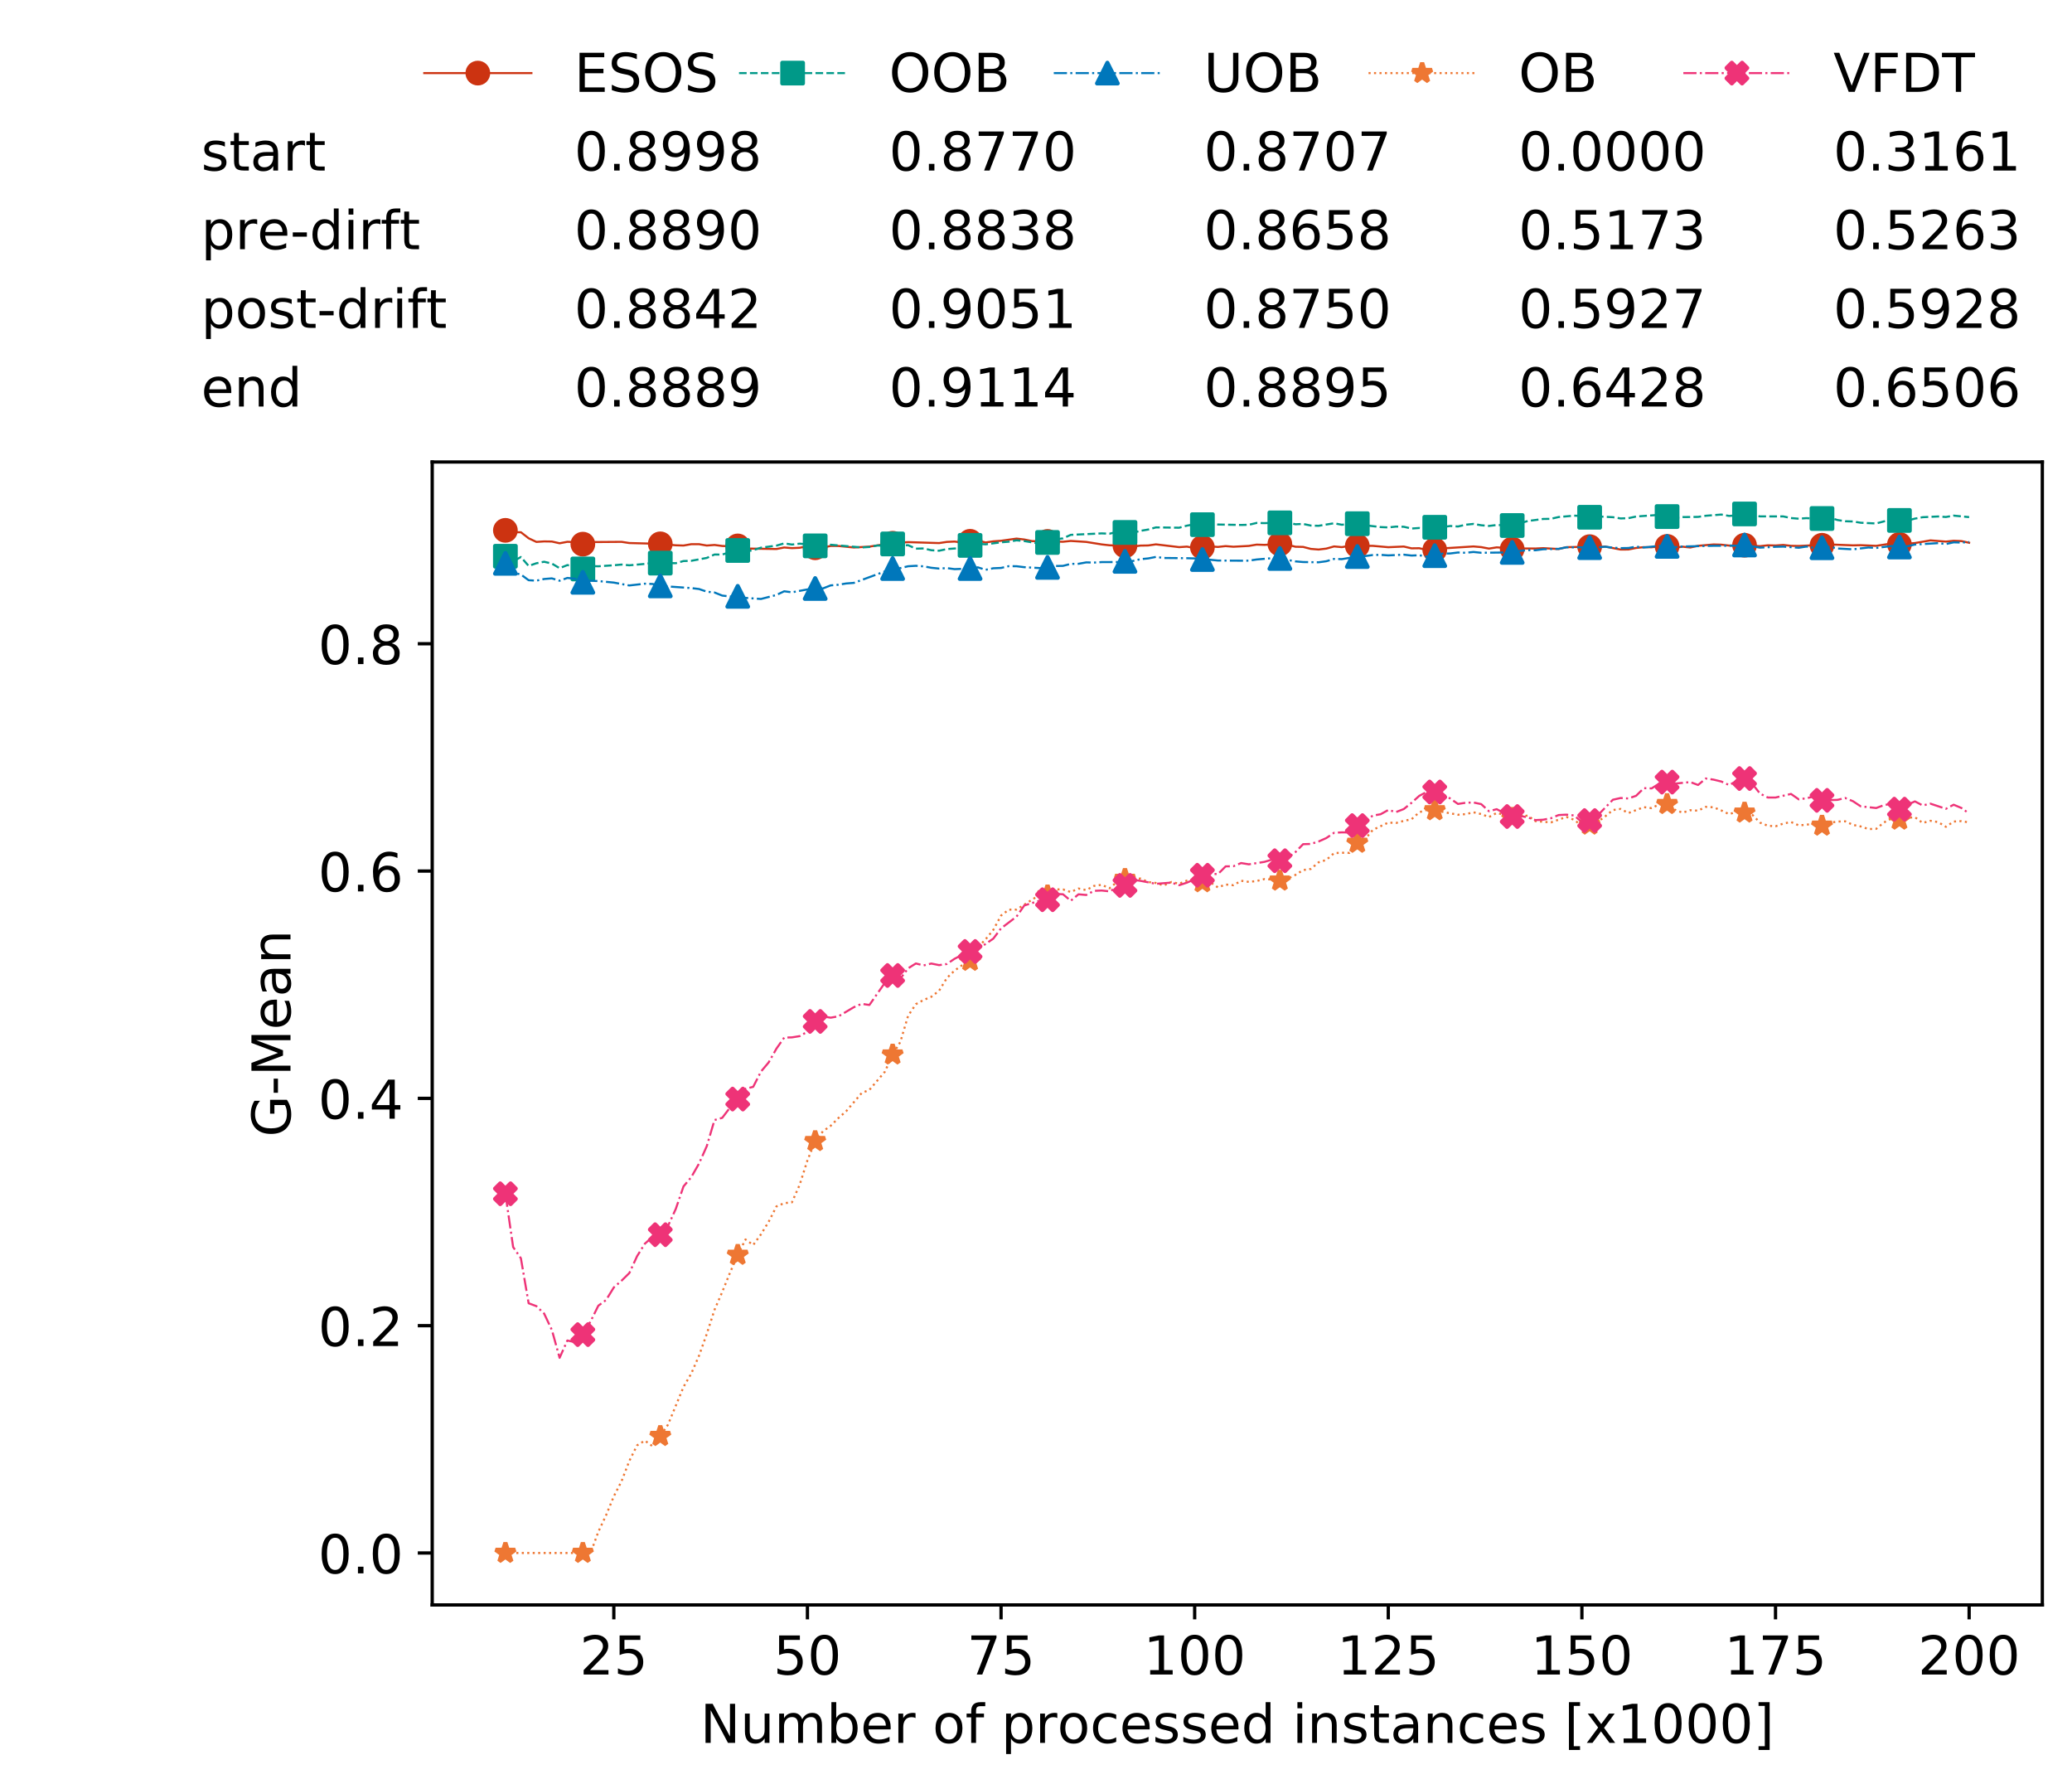 <?xml version="1.0" encoding="utf-8" standalone="no"?>
<!DOCTYPE svg PUBLIC "-//W3C//DTD SVG 1.1//EN"
  "http://www.w3.org/Graphics/SVG/1.1/DTD/svg11.dtd">
<!-- Created with matplotlib (https://matplotlib.org/) -->
<svg height="432.615pt" version="1.1" viewBox="0 0 502.65 432.615" width="502.65pt" xmlns="http://www.w3.org/2000/svg" xmlns:xlink="http://www.w3.org/1999/xlink">
 <defs>
  <style type="text/css">
*{stroke-linecap:butt;stroke-linejoin:round;white-space:pre;}
  </style>
 </defs>
 <g id="figure_1">
  <g id="patch_1">
   <path d="M 0 432.615 
L 502.65 432.615 
L 502.65 0 
L 0 0 
z
" style="fill:#ffffff;"/>
  </g>
  <g id="axes_1">
   <g id="patch_2">
    <path d="M 104.85 389.252 
L 495.45 389.252 
L 495.45 112.052 
L 104.85 112.052 
z
" style="fill:#ffffff;"/>
   </g>
   <g id="matplotlib.axis_1">
    <g id="xtick_1">
     <g id="line2d_1">
      <defs>
       <path d="M 0 0 
L 0 3.5 
" id="m6644de61c7" style="stroke:#000000;stroke-width:0.8;"/>
      </defs>
      <g>
       <use style="stroke:#000000;stroke-width:0.8;" x="148.908" xlink:href="#m6644de61c7" y="389.252"/>
      </g>
     </g>
     <g id="text_1">
      <!-- 25 -->
      <defs>
       <path d="M 19.188 8.297 
L 53.609 8.297 
L 53.609 0 
L 7.328 0 
L 7.328 8.297 
Q 12.938 14.109 22.625 23.891 
Q 32.328 33.688 34.812 36.531 
Q 39.547 41.844 41.422 45.531 
Q 43.312 49.219 43.312 52.781 
Q 43.312 58.594 39.234 62.25 
Q 35.156 65.922 28.609 65.922 
Q 23.969 65.922 18.812 64.312 
Q 13.672 62.703 7.812 59.422 
L 7.812 69.391 
Q 13.766 71.781 18.938 73 
Q 24.125 74.219 28.422 74.219 
Q 39.75 74.219 46.484 68.547 
Q 53.219 62.891 53.219 53.422 
Q 53.219 48.922 51.531 44.891 
Q 49.859 40.875 45.406 35.406 
Q 44.188 33.984 37.641 27.219 
Q 31.109 20.453 19.188 8.297 
z
" id="DejaVuSans-50"/>
       <path d="M 10.797 72.906 
L 49.516 72.906 
L 49.516 64.594 
L 19.828 64.594 
L 19.828 46.734 
Q 21.969 47.469 24.109 47.828 
Q 26.266 48.188 28.422 48.188 
Q 40.625 48.188 47.75 41.5 
Q 54.891 34.812 54.891 23.391 
Q 54.891 11.625 47.562 5.094 
Q 40.234 -1.422 26.906 -1.422 
Q 22.312 -1.422 17.547 -0.641 
Q 12.797 0.141 7.719 1.703 
L 7.719 11.625 
Q 12.109 9.234 16.797 8.062 
Q 21.484 6.891 26.703 6.891 
Q 35.156 6.891 40.078 11.328 
Q 45.016 15.766 45.016 23.391 
Q 45.016 31 40.078 35.438 
Q 35.156 39.891 26.703 39.891 
Q 22.75 39.891 18.812 39.016 
Q 14.891 38.141 10.797 36.281 
z
" id="DejaVuSans-53"/>
      </defs>
      <g transform="translate(140.636 406.13)scale(0.13 -0.13)">
       <use xlink:href="#DejaVuSans-50"/>
       <use x="63.623" xlink:href="#DejaVuSans-53"/>
      </g>
     </g>
    </g>
    <g id="xtick_2">
     <g id="line2d_2">
      <g>
       <use style="stroke:#000000;stroke-width:0.8;" x="195.877" xlink:href="#m6644de61c7" y="389.252"/>
      </g>
     </g>
     <g id="text_2">
      <!-- 50 -->
      <defs>
       <path d="M 31.781 66.406 
Q 24.172 66.406 20.328 58.906 
Q 16.5 51.422 16.5 36.375 
Q 16.5 21.391 20.328 13.891 
Q 24.172 6.391 31.781 6.391 
Q 39.453 6.391 43.281 13.891 
Q 47.125 21.391 47.125 36.375 
Q 47.125 51.422 43.281 58.906 
Q 39.453 66.406 31.781 66.406 
z
M 31.781 74.219 
Q 44.047 74.219 50.516 64.516 
Q 56.984 54.828 56.984 36.375 
Q 56.984 17.969 50.516 8.266 
Q 44.047 -1.422 31.781 -1.422 
Q 19.531 -1.422 13.062 8.266 
Q 6.594 17.969 6.594 36.375 
Q 6.594 54.828 13.062 64.516 
Q 19.531 74.219 31.781 74.219 
z
" id="DejaVuSans-48"/>
      </defs>
      <g transform="translate(187.606 406.13)scale(0.13 -0.13)">
       <use xlink:href="#DejaVuSans-53"/>
       <use x="63.623" xlink:href="#DejaVuSans-48"/>
      </g>
     </g>
    </g>
    <g id="xtick_3">
     <g id="line2d_3">
      <g>
       <use style="stroke:#000000;stroke-width:0.8;" x="242.847" xlink:href="#m6644de61c7" y="389.252"/>
      </g>
     </g>
     <g id="text_3">
      <!-- 75 -->
      <defs>
       <path d="M 8.203 72.906 
L 55.078 72.906 
L 55.078 68.703 
L 28.609 0 
L 18.312 0 
L 43.219 64.594 
L 8.203 64.594 
z
" id="DejaVuSans-55"/>
      </defs>
      <g transform="translate(234.576 406.13)scale(0.13 -0.13)">
       <use xlink:href="#DejaVuSans-55"/>
       <use x="63.623" xlink:href="#DejaVuSans-53"/>
      </g>
     </g>
    </g>
    <g id="xtick_4">
     <g id="line2d_4">
      <g>
       <use style="stroke:#000000;stroke-width:0.8;" x="289.817" xlink:href="#m6644de61c7" y="389.252"/>
      </g>
     </g>
     <g id="text_4">
      <!-- 100 -->
      <defs>
       <path d="M 12.406 8.297 
L 28.516 8.297 
L 28.516 63.922 
L 10.984 60.406 
L 10.984 69.391 
L 28.422 72.906 
L 38.281 72.906 
L 38.281 8.297 
L 54.391 8.297 
L 54.391 0 
L 12.406 0 
z
" id="DejaVuSans-49"/>
      </defs>
      <g transform="translate(277.41 406.13)scale(0.13 -0.13)">
       <use xlink:href="#DejaVuSans-49"/>
       <use x="63.623" xlink:href="#DejaVuSans-48"/>
       <use x="127.246" xlink:href="#DejaVuSans-48"/>
      </g>
     </g>
    </g>
    <g id="xtick_5">
     <g id="line2d_5">
      <g>
       <use style="stroke:#000000;stroke-width:0.8;" x="336.786" xlink:href="#m6644de61c7" y="389.252"/>
      </g>
     </g>
     <g id="text_5">
      <!-- 125 -->
      <g transform="translate(324.379 406.13)scale(0.13 -0.13)">
       <use xlink:href="#DejaVuSans-49"/>
       <use x="63.623" xlink:href="#DejaVuSans-50"/>
       <use x="127.246" xlink:href="#DejaVuSans-53"/>
      </g>
     </g>
    </g>
    <g id="xtick_6">
     <g id="line2d_6">
      <g>
       <use style="stroke:#000000;stroke-width:0.8;" x="383.756" xlink:href="#m6644de61c7" y="389.252"/>
      </g>
     </g>
     <g id="text_6">
      <!-- 150 -->
      <g transform="translate(371.349 406.13)scale(0.13 -0.13)">
       <use xlink:href="#DejaVuSans-49"/>
       <use x="63.623" xlink:href="#DejaVuSans-53"/>
       <use x="127.246" xlink:href="#DejaVuSans-48"/>
      </g>
     </g>
    </g>
    <g id="xtick_7">
     <g id="line2d_7">
      <g>
       <use style="stroke:#000000;stroke-width:0.8;" x="430.726" xlink:href="#m6644de61c7" y="389.252"/>
      </g>
     </g>
     <g id="text_7">
      <!-- 175 -->
      <g transform="translate(418.319 406.13)scale(0.13 -0.13)">
       <use xlink:href="#DejaVuSans-49"/>
       <use x="63.623" xlink:href="#DejaVuSans-55"/>
       <use x="127.246" xlink:href="#DejaVuSans-53"/>
      </g>
     </g>
    </g>
    <g id="xtick_8">
     <g id="line2d_8">
      <g>
       <use style="stroke:#000000;stroke-width:0.8;" x="477.695" xlink:href="#m6644de61c7" y="389.252"/>
      </g>
     </g>
     <g id="text_8">
      <!-- 200 -->
      <g transform="translate(465.289 406.13)scale(0.13 -0.13)">
       <use xlink:href="#DejaVuSans-50"/>
       <use x="63.623" xlink:href="#DejaVuSans-48"/>
       <use x="127.246" xlink:href="#DejaVuSans-48"/>
      </g>
     </g>
    </g>
    <g id="text_9">
     <!-- Number of processed instances [x1000] -->
     <defs>
      <path d="M 9.812 72.906 
L 23.094 72.906 
L 55.422 11.922 
L 55.422 72.906 
L 64.984 72.906 
L 64.984 0 
L 51.703 0 
L 19.391 60.984 
L 19.391 0 
L 9.812 0 
z
" id="DejaVuSans-78"/>
      <path d="M 8.5 21.578 
L 8.5 54.688 
L 17.484 54.688 
L 17.484 21.922 
Q 17.484 14.156 20.5 10.266 
Q 23.531 6.391 29.594 6.391 
Q 36.859 6.391 41.078 11.031 
Q 45.312 15.672 45.312 23.688 
L 45.312 54.688 
L 54.297 54.688 
L 54.297 0 
L 45.312 0 
L 45.312 8.406 
Q 42.047 3.422 37.719 1 
Q 33.406 -1.422 27.688 -1.422 
Q 18.266 -1.422 13.375 4.438 
Q 8.5 10.297 8.5 21.578 
z
M 31.109 56 
z
" id="DejaVuSans-117"/>
      <path d="M 52 44.188 
Q 55.375 50.25 60.062 53.125 
Q 64.75 56 71.094 56 
Q 79.641 56 84.281 50.016 
Q 88.922 44.047 88.922 33.016 
L 88.922 0 
L 79.891 0 
L 79.891 32.719 
Q 79.891 40.578 77.094 44.375 
Q 74.312 48.188 68.609 48.188 
Q 61.625 48.188 57.562 43.547 
Q 53.516 38.922 53.516 30.906 
L 53.516 0 
L 44.484 0 
L 44.484 32.719 
Q 44.484 40.625 41.703 44.406 
Q 38.922 48.188 33.109 48.188 
Q 26.219 48.188 22.156 43.531 
Q 18.109 38.875 18.109 30.906 
L 18.109 0 
L 9.078 0 
L 9.078 54.688 
L 18.109 54.688 
L 18.109 46.188 
Q 21.188 51.219 25.484 53.609 
Q 29.781 56 35.688 56 
Q 41.656 56 45.828 52.969 
Q 50 49.953 52 44.188 
z
" id="DejaVuSans-109"/>
      <path d="M 48.688 27.297 
Q 48.688 37.203 44.609 42.844 
Q 40.531 48.484 33.406 48.484 
Q 26.266 48.484 22.188 42.844 
Q 18.109 37.203 18.109 27.297 
Q 18.109 17.391 22.188 11.75 
Q 26.266 6.109 33.406 6.109 
Q 40.531 6.109 44.609 11.75 
Q 48.688 17.391 48.688 27.297 
z
M 18.109 46.391 
Q 20.953 51.266 25.266 53.625 
Q 29.594 56 35.594 56 
Q 45.562 56 51.781 48.094 
Q 58.016 40.188 58.016 27.297 
Q 58.016 14.406 51.781 6.484 
Q 45.562 -1.422 35.594 -1.422 
Q 29.594 -1.422 25.266 0.953 
Q 20.953 3.328 18.109 8.203 
L 18.109 0 
L 9.078 0 
L 9.078 75.984 
L 18.109 75.984 
z
" id="DejaVuSans-98"/>
      <path d="M 56.203 29.594 
L 56.203 25.203 
L 14.891 25.203 
Q 15.484 15.922 20.484 11.062 
Q 25.484 6.203 34.422 6.203 
Q 39.594 6.203 44.453 7.469 
Q 49.312 8.734 54.109 11.281 
L 54.109 2.781 
Q 49.266 0.734 44.188 -0.344 
Q 39.109 -1.422 33.891 -1.422 
Q 20.797 -1.422 13.156 6.188 
Q 5.516 13.812 5.516 26.812 
Q 5.516 40.234 12.766 48.109 
Q 20.016 56 32.328 56 
Q 43.359 56 49.781 48.891 
Q 56.203 41.797 56.203 29.594 
z
M 47.219 32.234 
Q 47.125 39.594 43.094 43.984 
Q 39.062 48.391 32.422 48.391 
Q 24.906 48.391 20.391 44.141 
Q 15.875 39.891 15.188 32.172 
z
" id="DejaVuSans-101"/>
      <path d="M 41.109 46.297 
Q 39.594 47.172 37.812 47.578 
Q 36.031 48 33.891 48 
Q 26.266 48 22.188 43.047 
Q 18.109 38.094 18.109 28.812 
L 18.109 0 
L 9.078 0 
L 9.078 54.688 
L 18.109 54.688 
L 18.109 46.188 
Q 20.953 51.172 25.484 53.578 
Q 30.031 56 36.531 56 
Q 37.453 56 38.578 55.875 
Q 39.703 55.766 41.062 55.516 
z
" id="DejaVuSans-114"/>
      <path id="DejaVuSans-32"/>
      <path d="M 30.609 48.391 
Q 23.391 48.391 19.188 42.75 
Q 14.984 37.109 14.984 27.297 
Q 14.984 17.484 19.156 11.844 
Q 23.344 6.203 30.609 6.203 
Q 37.797 6.203 41.984 11.859 
Q 46.188 17.531 46.188 27.297 
Q 46.188 37.016 41.984 42.703 
Q 37.797 48.391 30.609 48.391 
z
M 30.609 56 
Q 42.328 56 49.016 48.375 
Q 55.719 40.766 55.719 27.297 
Q 55.719 13.875 49.016 6.219 
Q 42.328 -1.422 30.609 -1.422 
Q 18.844 -1.422 12.172 6.219 
Q 5.516 13.875 5.516 27.297 
Q 5.516 40.766 12.172 48.375 
Q 18.844 56 30.609 56 
z
" id="DejaVuSans-111"/>
      <path d="M 37.109 75.984 
L 37.109 68.5 
L 28.516 68.5 
Q 23.688 68.5 21.797 66.547 
Q 19.922 64.594 19.922 59.516 
L 19.922 54.688 
L 34.719 54.688 
L 34.719 47.703 
L 19.922 47.703 
L 19.922 0 
L 10.891 0 
L 10.891 47.703 
L 2.297 47.703 
L 2.297 54.688 
L 10.891 54.688 
L 10.891 58.5 
Q 10.891 67.625 15.141 71.797 
Q 19.391 75.984 28.609 75.984 
z
" id="DejaVuSans-102"/>
      <path d="M 18.109 8.203 
L 18.109 -20.797 
L 9.078 -20.797 
L 9.078 54.688 
L 18.109 54.688 
L 18.109 46.391 
Q 20.953 51.266 25.266 53.625 
Q 29.594 56 35.594 56 
Q 45.562 56 51.781 48.094 
Q 58.016 40.188 58.016 27.297 
Q 58.016 14.406 51.781 6.484 
Q 45.562 -1.422 35.594 -1.422 
Q 29.594 -1.422 25.266 0.953 
Q 20.953 3.328 18.109 8.203 
z
M 48.688 27.297 
Q 48.688 37.203 44.609 42.844 
Q 40.531 48.484 33.406 48.484 
Q 26.266 48.484 22.188 42.844 
Q 18.109 37.203 18.109 27.297 
Q 18.109 17.391 22.188 11.75 
Q 26.266 6.109 33.406 6.109 
Q 40.531 6.109 44.609 11.75 
Q 48.688 17.391 48.688 27.297 
z
" id="DejaVuSans-112"/>
      <path d="M 48.781 52.594 
L 48.781 44.188 
Q 44.969 46.297 41.141 47.344 
Q 37.312 48.391 33.406 48.391 
Q 24.656 48.391 19.812 42.844 
Q 14.984 37.312 14.984 27.297 
Q 14.984 17.281 19.812 11.734 
Q 24.656 6.203 33.406 6.203 
Q 37.312 6.203 41.141 7.25 
Q 44.969 8.297 48.781 10.406 
L 48.781 2.094 
Q 45.016 0.344 40.984 -0.531 
Q 36.969 -1.422 32.422 -1.422 
Q 20.062 -1.422 12.781 6.344 
Q 5.516 14.109 5.516 27.297 
Q 5.516 40.672 12.859 48.328 
Q 20.219 56 33.016 56 
Q 37.156 56 41.109 55.141 
Q 45.062 54.297 48.781 52.594 
z
" id="DejaVuSans-99"/>
      <path d="M 44.281 53.078 
L 44.281 44.578 
Q 40.484 46.531 36.375 47.5 
Q 32.281 48.484 27.875 48.484 
Q 21.188 48.484 17.844 46.438 
Q 14.5 44.391 14.5 40.281 
Q 14.5 37.156 16.891 35.375 
Q 19.281 33.594 26.516 31.984 
L 29.594 31.297 
Q 39.156 29.25 43.188 25.516 
Q 47.219 21.781 47.219 15.094 
Q 47.219 7.469 41.188 3.016 
Q 35.156 -1.422 24.609 -1.422 
Q 20.219 -1.422 15.453 -0.562 
Q 10.688 0.297 5.422 2 
L 5.422 11.281 
Q 10.406 8.688 15.234 7.391 
Q 20.062 6.109 24.812 6.109 
Q 31.156 6.109 34.562 8.281 
Q 37.984 10.453 37.984 14.406 
Q 37.984 18.062 35.516 20.016 
Q 33.062 21.969 24.703 23.781 
L 21.578 24.516 
Q 13.234 26.266 9.516 29.906 
Q 5.812 33.547 5.812 39.891 
Q 5.812 47.609 11.281 51.797 
Q 16.75 56 26.812 56 
Q 31.781 56 36.172 55.266 
Q 40.578 54.547 44.281 53.078 
z
" id="DejaVuSans-115"/>
      <path d="M 45.406 46.391 
L 45.406 75.984 
L 54.391 75.984 
L 54.391 0 
L 45.406 0 
L 45.406 8.203 
Q 42.578 3.328 38.25 0.953 
Q 33.938 -1.422 27.875 -1.422 
Q 17.969 -1.422 11.734 6.484 
Q 5.516 14.406 5.516 27.297 
Q 5.516 40.188 11.734 48.094 
Q 17.969 56 27.875 56 
Q 33.938 56 38.25 53.625 
Q 42.578 51.266 45.406 46.391 
z
M 14.797 27.297 
Q 14.797 17.391 18.875 11.75 
Q 22.953 6.109 30.078 6.109 
Q 37.203 6.109 41.297 11.75 
Q 45.406 17.391 45.406 27.297 
Q 45.406 37.203 41.297 42.844 
Q 37.203 48.484 30.078 48.484 
Q 22.953 48.484 18.875 42.844 
Q 14.797 37.203 14.797 27.297 
z
" id="DejaVuSans-100"/>
      <path d="M 9.422 54.688 
L 18.406 54.688 
L 18.406 0 
L 9.422 0 
z
M 9.422 75.984 
L 18.406 75.984 
L 18.406 64.594 
L 9.422 64.594 
z
" id="DejaVuSans-105"/>
      <path d="M 54.891 33.016 
L 54.891 0 
L 45.906 0 
L 45.906 32.719 
Q 45.906 40.484 42.875 44.328 
Q 39.844 48.188 33.797 48.188 
Q 26.516 48.188 22.312 43.547 
Q 18.109 38.922 18.109 30.906 
L 18.109 0 
L 9.078 0 
L 9.078 54.688 
L 18.109 54.688 
L 18.109 46.188 
Q 21.344 51.125 25.703 53.562 
Q 30.078 56 35.797 56 
Q 45.219 56 50.047 50.172 
Q 54.891 44.344 54.891 33.016 
z
" id="DejaVuSans-110"/>
      <path d="M 18.312 70.219 
L 18.312 54.688 
L 36.812 54.688 
L 36.812 47.703 
L 18.312 47.703 
L 18.312 18.016 
Q 18.312 11.328 20.141 9.422 
Q 21.969 7.516 27.594 7.516 
L 36.812 7.516 
L 36.812 0 
L 27.594 0 
Q 17.188 0 13.234 3.875 
Q 9.281 7.766 9.281 18.016 
L 9.281 47.703 
L 2.688 47.703 
L 2.688 54.688 
L 9.281 54.688 
L 9.281 70.219 
z
" id="DejaVuSans-116"/>
      <path d="M 34.281 27.484 
Q 23.391 27.484 19.188 25 
Q 14.984 22.516 14.984 16.5 
Q 14.984 11.719 18.141 8.906 
Q 21.297 6.109 26.703 6.109 
Q 34.188 6.109 38.703 11.406 
Q 43.219 16.703 43.219 25.484 
L 43.219 27.484 
z
M 52.203 31.203 
L 52.203 0 
L 43.219 0 
L 43.219 8.297 
Q 40.141 3.328 35.547 0.953 
Q 30.953 -1.422 24.312 -1.422 
Q 15.922 -1.422 10.953 3.297 
Q 6 8.016 6 15.922 
Q 6 25.141 12.172 29.828 
Q 18.359 34.516 30.609 34.516 
L 43.219 34.516 
L 43.219 35.406 
Q 43.219 41.609 39.141 45 
Q 35.062 48.391 27.688 48.391 
Q 23 48.391 18.547 47.266 
Q 14.109 46.141 10.016 43.891 
L 10.016 52.203 
Q 14.938 54.109 19.578 55.047 
Q 24.219 56 28.609 56 
Q 40.484 56 46.344 49.844 
Q 52.203 43.703 52.203 31.203 
z
" id="DejaVuSans-97"/>
      <path d="M 8.594 75.984 
L 29.297 75.984 
L 29.297 69 
L 17.578 69 
L 17.578 -6.203 
L 29.297 -6.203 
L 29.297 -13.188 
L 8.594 -13.188 
z
" id="DejaVuSans-91"/>
      <path d="M 54.891 54.688 
L 35.109 28.078 
L 55.906 0 
L 45.312 0 
L 29.391 21.484 
L 13.484 0 
L 2.875 0 
L 24.125 28.609 
L 4.688 54.688 
L 15.281 54.688 
L 29.781 35.203 
L 44.281 54.688 
z
" id="DejaVuSans-120"/>
      <path d="M 30.422 75.984 
L 30.422 -13.188 
L 9.719 -13.188 
L 9.719 -6.203 
L 21.391 -6.203 
L 21.391 69 
L 9.719 69 
L 9.719 75.984 
z
" id="DejaVuSans-93"/>
     </defs>
     <g transform="translate(169.881 422.711)scale(0.13 -0.13)">
      <use xlink:href="#DejaVuSans-78"/>
      <use x="74.805" xlink:href="#DejaVuSans-117"/>
      <use x="138.184" xlink:href="#DejaVuSans-109"/>
      <use x="235.596" xlink:href="#DejaVuSans-98"/>
      <use x="299.072" xlink:href="#DejaVuSans-101"/>
      <use x="360.596" xlink:href="#DejaVuSans-114"/>
      <use x="401.709" xlink:href="#DejaVuSans-32"/>
      <use x="433.496" xlink:href="#DejaVuSans-111"/>
      <use x="494.678" xlink:href="#DejaVuSans-102"/>
      <use x="529.883" xlink:href="#DejaVuSans-32"/>
      <use x="561.67" xlink:href="#DejaVuSans-112"/>
      <use x="625.146" xlink:href="#DejaVuSans-114"/>
      <use x="666.229" xlink:href="#DejaVuSans-111"/>
      <use x="727.41" xlink:href="#DejaVuSans-99"/>
      <use x="782.391" xlink:href="#DejaVuSans-101"/>
      <use x="843.914" xlink:href="#DejaVuSans-115"/>
      <use x="896.014" xlink:href="#DejaVuSans-115"/>
      <use x="948.113" xlink:href="#DejaVuSans-101"/>
      <use x="1009.637" xlink:href="#DejaVuSans-100"/>
      <use x="1073.113" xlink:href="#DejaVuSans-32"/>
      <use x="1104.9" xlink:href="#DejaVuSans-105"/>
      <use x="1132.684" xlink:href="#DejaVuSans-110"/>
      <use x="1196.062" xlink:href="#DejaVuSans-115"/>
      <use x="1248.162" xlink:href="#DejaVuSans-116"/>
      <use x="1287.371" xlink:href="#DejaVuSans-97"/>
      <use x="1348.65" xlink:href="#DejaVuSans-110"/>
      <use x="1412.029" xlink:href="#DejaVuSans-99"/>
      <use x="1467.01" xlink:href="#DejaVuSans-101"/>
      <use x="1528.533" xlink:href="#DejaVuSans-115"/>
      <use x="1580.633" xlink:href="#DejaVuSans-32"/>
      <use x="1612.42" xlink:href="#DejaVuSans-91"/>
      <use x="1651.434" xlink:href="#DejaVuSans-120"/>
      <use x="1710.613" xlink:href="#DejaVuSans-49"/>
      <use x="1774.236" xlink:href="#DejaVuSans-48"/>
      <use x="1837.859" xlink:href="#DejaVuSans-48"/>
      <use x="1901.482" xlink:href="#DejaVuSans-48"/>
      <use x="1965.105" xlink:href="#DejaVuSans-93"/>
     </g>
    </g>
   </g>
   <g id="matplotlib.axis_2">
    <g id="ytick_1">
     <g id="line2d_9">
      <defs>
       <path d="M 0 0 
L -3.5 0 
" id="m960437a063" style="stroke:#000000;stroke-width:0.8;"/>
      </defs>
      <g>
       <use style="stroke:#000000;stroke-width:0.8;" x="104.85" xlink:href="#m960437a063" y="376.652"/>
      </g>
     </g>
     <g id="text_10">
      <!-- 0.0 -->
      <defs>
       <path d="M 10.688 12.406 
L 21 12.406 
L 21 0 
L 10.688 0 
z
" id="DejaVuSans-46"/>
      </defs>
      <g transform="translate(77.176 381.591)scale(0.13 -0.13)">
       <use xlink:href="#DejaVuSans-48"/>
       <use x="63.623" xlink:href="#DejaVuSans-46"/>
       <use x="95.41" xlink:href="#DejaVuSans-48"/>
      </g>
     </g>
    </g>
    <g id="ytick_2">
     <g id="line2d_10">
      <g>
       <use style="stroke:#000000;stroke-width:0.8;" x="104.85" xlink:href="#m960437a063" y="321.52"/>
      </g>
     </g>
     <g id="text_11">
      <!-- 0.2 -->
      <g transform="translate(77.176 326.459)scale(0.13 -0.13)">
       <use xlink:href="#DejaVuSans-48"/>
       <use x="63.623" xlink:href="#DejaVuSans-46"/>
       <use x="95.41" xlink:href="#DejaVuSans-50"/>
      </g>
     </g>
    </g>
    <g id="ytick_3">
     <g id="line2d_11">
      <g>
       <use style="stroke:#000000;stroke-width:0.8;" x="104.85" xlink:href="#m960437a063" y="266.389"/>
      </g>
     </g>
     <g id="text_12">
      <!-- 0.4 -->
      <defs>
       <path d="M 37.797 64.312 
L 12.891 25.391 
L 37.797 25.391 
z
M 35.203 72.906 
L 47.609 72.906 
L 47.609 25.391 
L 58.016 25.391 
L 58.016 17.188 
L 47.609 17.188 
L 47.609 0 
L 37.797 0 
L 37.797 17.188 
L 4.891 17.188 
L 4.891 26.703 
z
" id="DejaVuSans-52"/>
      </defs>
      <g transform="translate(77.176 271.328)scale(0.13 -0.13)">
       <use xlink:href="#DejaVuSans-48"/>
       <use x="63.623" xlink:href="#DejaVuSans-46"/>
       <use x="95.41" xlink:href="#DejaVuSans-52"/>
      </g>
     </g>
    </g>
    <g id="ytick_4">
     <g id="line2d_12">
      <g>
       <use style="stroke:#000000;stroke-width:0.8;" x="104.85" xlink:href="#m960437a063" y="211.258"/>
      </g>
     </g>
     <g id="text_13">
      <!-- 0.6 -->
      <defs>
       <path d="M 33.016 40.375 
Q 26.375 40.375 22.484 35.828 
Q 18.609 31.297 18.609 23.391 
Q 18.609 15.531 22.484 10.953 
Q 26.375 6.391 33.016 6.391 
Q 39.656 6.391 43.531 10.953 
Q 47.406 15.531 47.406 23.391 
Q 47.406 31.297 43.531 35.828 
Q 39.656 40.375 33.016 40.375 
z
M 52.594 71.297 
L 52.594 62.312 
Q 48.875 64.062 45.094 64.984 
Q 41.312 65.922 37.594 65.922 
Q 27.828 65.922 22.672 59.328 
Q 17.531 52.734 16.797 39.406 
Q 19.672 43.656 24.016 45.922 
Q 28.375 48.188 33.594 48.188 
Q 44.578 48.188 50.953 41.516 
Q 57.328 34.859 57.328 23.391 
Q 57.328 12.156 50.688 5.359 
Q 44.047 -1.422 33.016 -1.422 
Q 20.359 -1.422 13.672 8.266 
Q 6.984 17.969 6.984 36.375 
Q 6.984 53.656 15.188 63.938 
Q 23.391 74.219 37.203 74.219 
Q 40.922 74.219 44.703 73.484 
Q 48.484 72.75 52.594 71.297 
z
" id="DejaVuSans-54"/>
      </defs>
      <g transform="translate(77.176 216.197)scale(0.13 -0.13)">
       <use xlink:href="#DejaVuSans-48"/>
       <use x="63.623" xlink:href="#DejaVuSans-46"/>
       <use x="95.41" xlink:href="#DejaVuSans-54"/>
      </g>
     </g>
    </g>
    <g id="ytick_5">
     <g id="line2d_13">
      <g>
       <use style="stroke:#000000;stroke-width:0.8;" x="104.85" xlink:href="#m960437a063" y="156.126"/>
      </g>
     </g>
     <g id="text_14">
      <!-- 0.8 -->
      <defs>
       <path d="M 31.781 34.625 
Q 24.75 34.625 20.719 30.859 
Q 16.703 27.094 16.703 20.516 
Q 16.703 13.922 20.719 10.156 
Q 24.75 6.391 31.781 6.391 
Q 38.812 6.391 42.859 10.172 
Q 46.922 13.969 46.922 20.516 
Q 46.922 27.094 42.891 30.859 
Q 38.875 34.625 31.781 34.625 
z
M 21.922 38.812 
Q 15.578 40.375 12.031 44.719 
Q 8.5 49.078 8.5 55.328 
Q 8.5 64.062 14.719 69.141 
Q 20.953 74.219 31.781 74.219 
Q 42.672 74.219 48.875 69.141 
Q 55.078 64.062 55.078 55.328 
Q 55.078 49.078 51.531 44.719 
Q 48 40.375 41.703 38.812 
Q 48.828 37.156 52.797 32.312 
Q 56.781 27.484 56.781 20.516 
Q 56.781 9.906 50.312 4.234 
Q 43.844 -1.422 31.781 -1.422 
Q 19.734 -1.422 13.25 4.234 
Q 6.781 9.906 6.781 20.516 
Q 6.781 27.484 10.781 32.312 
Q 14.797 37.156 21.922 38.812 
z
M 18.312 54.391 
Q 18.312 48.734 21.844 45.562 
Q 25.391 42.391 31.781 42.391 
Q 38.141 42.391 41.719 45.562 
Q 45.312 48.734 45.312 54.391 
Q 45.312 60.062 41.719 63.234 
Q 38.141 66.406 31.781 66.406 
Q 25.391 66.406 21.844 63.234 
Q 18.312 60.062 18.312 54.391 
z
" id="DejaVuSans-56"/>
      </defs>
      <g transform="translate(77.176 161.065)scale(0.13 -0.13)">
       <use xlink:href="#DejaVuSans-48"/>
       <use x="63.623" xlink:href="#DejaVuSans-46"/>
       <use x="95.41" xlink:href="#DejaVuSans-56"/>
      </g>
     </g>
    </g>
    <g id="text_15">
     <!-- G-Mean -->
     <defs>
      <path d="M 59.516 10.406 
L 59.516 29.984 
L 43.406 29.984 
L 43.406 38.094 
L 69.281 38.094 
L 69.281 6.781 
Q 63.578 2.734 56.688 0.656 
Q 49.812 -1.422 42 -1.422 
Q 24.906 -1.422 15.25 8.562 
Q 5.609 18.562 5.609 36.375 
Q 5.609 54.25 15.25 64.234 
Q 24.906 74.219 42 74.219 
Q 49.125 74.219 55.547 72.453 
Q 61.969 70.703 67.391 67.281 
L 67.391 56.781 
Q 61.922 61.422 55.766 63.766 
Q 49.609 66.109 42.828 66.109 
Q 29.438 66.109 22.719 58.641 
Q 16.016 51.172 16.016 36.375 
Q 16.016 21.625 22.719 14.156 
Q 29.438 6.688 42.828 6.688 
Q 48.047 6.688 52.141 7.594 
Q 56.25 8.5 59.516 10.406 
z
" id="DejaVuSans-71"/>
      <path d="M 4.891 31.391 
L 31.203 31.391 
L 31.203 23.391 
L 4.891 23.391 
z
" id="DejaVuSans-45"/>
      <path d="M 9.812 72.906 
L 24.516 72.906 
L 43.109 23.297 
L 61.812 72.906 
L 76.516 72.906 
L 76.516 0 
L 66.891 0 
L 66.891 64.016 
L 48.094 14.016 
L 38.188 14.016 
L 19.391 64.016 
L 19.391 0 
L 9.812 0 
z
" id="DejaVuSans-77"/>
     </defs>
     <g transform="translate(70.472 275.744)rotate(-90)scale(0.13 -0.13)">
      <use xlink:href="#DejaVuSans-71"/>
      <use x="77.49" xlink:href="#DejaVuSans-45"/>
      <use x="113.574" xlink:href="#DejaVuSans-77"/>
      <use x="199.854" xlink:href="#DejaVuSans-101"/>
      <use x="261.377" xlink:href="#DejaVuSans-97"/>
      <use x="322.656" xlink:href="#DejaVuSans-110"/>
     </g>
    </g>
   </g>
   <g id="line2d_14"/>
   <g id="line2d_15"/>
   <g id="line2d_16"/>
   <g id="line2d_17"/>
   <g id="line2d_18"/>
   <g id="line2d_19">
    <path clip-path="url(#p08937d21d7)" d="M 122.605 128.628 
L 124.483 129.104 
L 126.362 129.083 
L 128.241 130.549 
L 130.12 131.432 
L 131.998 131.311 
L 133.877 131.341 
L 135.756 131.76 
L 137.635 131.406 
L 139.514 131.471 
L 141.392 131.978 
L 143.271 131.472 
L 150.786 131.416 
L 152.665 131.704 
L 160.18 131.901 
L 163.938 132.251 
L 165.817 132.309 
L 167.695 131.983 
L 169.574 131.982 
L 171.453 132.311 
L 173.332 132.169 
L 175.211 132.416 
L 177.089 132.487 
L 178.968 132.404 
L 180.847 133.035 
L 188.362 133.153 
L 190.241 132.781 
L 192.12 132.938 
L 193.998 132.85 
L 195.877 132.483 
L 197.756 132.856 
L 199.635 132.804 
L 201.514 132.41 
L 203.392 132.419 
L 207.15 132.786 
L 210.908 132.572 
L 214.665 131.993 
L 218.423 131.61 
L 220.302 131.483 
L 227.817 131.715 
L 229.695 131.431 
L 231.574 131.346 
L 233.453 131.582 
L 237.211 131.086 
L 239.089 131.565 
L 240.968 131.291 
L 242.847 131.156 
L 246.605 130.626 
L 248.483 130.848 
L 250.362 131.237 
L 257.877 131.393 
L 259.756 131.195 
L 263.514 131.435 
L 267.271 132.038 
L 269.15 132.248 
L 272.908 132.383 
L 274.786 132.563 
L 276.665 132.324 
L 278.544 132.293 
L 280.423 132.023 
L 286.059 132.702 
L 287.938 132.573 
L 289.817 132.93 
L 293.574 132.525 
L 295.453 132.651 
L 297.332 132.449 
L 299.211 132.602 
L 302.968 132.403 
L 304.847 132.085 
L 306.726 132.152 
L 310.483 131.932 
L 312.362 132.097 
L 314.241 132.603 
L 316.12 132.645 
L 317.998 133.128 
L 319.877 133.28 
L 321.756 133.054 
L 323.635 132.528 
L 325.514 132.698 
L 327.392 132.397 
L 333.029 132.386 
L 336.786 132.718 
L 340.544 132.553 
L 342.423 132.989 
L 344.302 132.962 
L 346.18 133.397 
L 348.059 133.352 
L 349.938 133.006 
L 357.453 132.533 
L 359.332 132.693 
L 361.211 133.052 
L 363.089 132.753 
L 364.968 132.862 
L 366.847 133.164 
L 368.726 133.018 
L 372.483 133.037 
L 374.362 132.944 
L 378.12 133.156 
L 379.998 132.714 
L 385.635 132.583 
L 387.514 132.685 
L 389.392 132.559 
L 393.15 133.287 
L 395.029 133.268 
L 396.908 132.896 
L 398.786 132.7 
L 400.665 132.73 
L 402.544 132.505 
L 404.423 132.515 
L 406.302 132.851 
L 408.18 132.588 
L 410.059 132.785 
L 411.938 132.375 
L 415.695 132.052 
L 417.574 132.103 
L 419.453 132.314 
L 423.211 132.234 
L 426.968 132.467 
L 428.847 132.257 
L 430.726 132.301 
L 432.605 132.168 
L 434.483 132.381 
L 436.362 132.42 
L 440.12 132.234 
L 441.998 132.245 
L 443.877 132.045 
L 447.635 132.195 
L 449.514 132.268 
L 451.392 132.224 
L 455.15 132.388 
L 458.908 131.802 
L 460.786 132.027 
L 464.544 131.709 
L 468.302 131.062 
L 472.059 131.354 
L 473.938 131.162 
L 475.817 131.232 
L 477.695 131.633 
L 477.695 131.633 
" style="fill:none;stroke:#cc3311;stroke-linecap:square;stroke-width:0.5;"/>
    <defs>
     <path d="M 0 2.5 
C 0.663 2.5 1.299 2.237 1.768 1.768 
C 2.237 1.299 2.5 0.663 2.5 0 
C 2.5 -0.663 2.237 -1.299 1.768 -1.768 
C 1.299 -2.237 0.663 -2.5 0 -2.5 
C -0.663 -2.5 -1.299 -2.237 -1.768 -1.768 
C -2.237 -1.299 -2.5 -0.663 -2.5 0 
C -2.5 0.663 -2.237 1.299 -1.768 1.768 
C -1.299 2.237 -0.663 2.5 0 2.5 
z
" id="m88adfb0e73" style="stroke:#cc3311;"/>
    </defs>
    <g clip-path="url(#p08937d21d7)">
     <use style="fill:#cc3311;stroke:#cc3311;" x="122.605" xlink:href="#m88adfb0e73" y="128.628"/>
     <use style="fill:#cc3311;stroke:#cc3311;" x="141.392" xlink:href="#m88adfb0e73" y="131.978"/>
     <use style="fill:#cc3311;stroke:#cc3311;" x="160.18" xlink:href="#m88adfb0e73" y="131.901"/>
     <use style="fill:#cc3311;stroke:#cc3311;" x="178.968" xlink:href="#m88adfb0e73" y="132.404"/>
     <use style="fill:#cc3311;stroke:#cc3311;" x="197.756" xlink:href="#m88adfb0e73" y="132.856"/>
     <use style="fill:#cc3311;stroke:#cc3311;" x="216.544" xlink:href="#m88adfb0e73" y="131.754"/>
     <use style="fill:#cc3311;stroke:#cc3311;" x="235.332" xlink:href="#m88adfb0e73" y="131.283"/>
     <use style="fill:#cc3311;stroke:#cc3311;" x="254.12" xlink:href="#m88adfb0e73" y="131.31"/>
     <use style="fill:#cc3311;stroke:#cc3311;" x="272.908" xlink:href="#m88adfb0e73" y="132.383"/>
     <use style="fill:#cc3311;stroke:#cc3311;" x="291.695" xlink:href="#m88adfb0e73" y="132.755"/>
     <use style="fill:#cc3311;stroke:#cc3311;" x="310.483" xlink:href="#m88adfb0e73" y="131.932"/>
     <use style="fill:#cc3311;stroke:#cc3311;" x="329.271" xlink:href="#m88adfb0e73" y="132.392"/>
     <use style="fill:#cc3311;stroke:#cc3311;" x="348.059" xlink:href="#m88adfb0e73" y="133.352"/>
     <use style="fill:#cc3311;stroke:#cc3311;" x="366.847" xlink:href="#m88adfb0e73" y="133.164"/>
     <use style="fill:#cc3311;stroke:#cc3311;" x="385.635" xlink:href="#m88adfb0e73" y="132.583"/>
     <use style="fill:#cc3311;stroke:#cc3311;" x="404.423" xlink:href="#m88adfb0e73" y="132.515"/>
     <use style="fill:#cc3311;stroke:#cc3311;" x="423.211" xlink:href="#m88adfb0e73" y="132.234"/>
     <use style="fill:#cc3311;stroke:#cc3311;" x="441.998" xlink:href="#m88adfb0e73" y="132.245"/>
     <use style="fill:#cc3311;stroke:#cc3311;" x="460.786" xlink:href="#m88adfb0e73" y="132.027"/>
    </g>
   </g>
   <g id="line2d_20"/>
   <g id="line2d_21"/>
   <g id="line2d_22"/>
   <g id="line2d_23"/>
   <g id="line2d_24">
    <path clip-path="url(#p08937d21d7)" d="M 122.605 134.912 
L 124.483 136.172 
L 126.362 135.092 
L 128.241 137.257 
L 130.12 136.609 
L 131.998 136.244 
L 133.877 136.683 
L 135.756 137.802 
L 137.635 137.05 
L 139.514 137.437 
L 141.392 137.996 
L 143.271 137.286 
L 145.15 137.342 
L 148.908 137.096 
L 150.786 136.927 
L 152.665 137.104 
L 156.423 136.772 
L 158.302 136.524 
L 163.938 136.592 
L 165.817 136.069 
L 167.695 136.013 
L 171.453 135.315 
L 173.332 134.492 
L 175.211 134.505 
L 177.089 133.902 
L 178.968 133.511 
L 180.847 133.781 
L 182.726 133.427 
L 184.605 132.834 
L 188.362 132.327 
L 190.241 131.788 
L 192.12 132.071 
L 193.998 131.858 
L 195.877 132.016 
L 197.756 132.395 
L 199.635 132.35 
L 201.514 132.12 
L 209.029 132.774 
L 210.908 132.662 
L 212.786 132.303 
L 214.665 132.364 
L 216.544 131.925 
L 218.423 132.32 
L 220.302 132.227 
L 222.18 133.068 
L 224.059 133.019 
L 225.938 133.447 
L 227.817 133.571 
L 229.695 133.166 
L 231.574 133.031 
L 233.453 133.014 
L 235.332 132.272 
L 237.211 131.871 
L 239.089 132.02 
L 242.847 131.528 
L 244.726 131.379 
L 246.605 131.049 
L 248.483 131.222 
L 252.241 131.854 
L 254.12 131.561 
L 255.998 130.834 
L 257.877 130.567 
L 259.756 129.719 
L 267.271 129.366 
L 269.15 129.446 
L 271.029 128.992 
L 274.786 129.219 
L 276.665 128.751 
L 278.544 128.426 
L 280.423 127.913 
L 286.059 127.987 
L 287.938 127.488 
L 289.817 127.152 
L 291.695 127.25 
L 293.574 126.966 
L 295.453 127.212 
L 301.089 127.323 
L 302.968 127.274 
L 304.847 126.829 
L 306.726 126.881 
L 312.362 126.683 
L 314.241 127.152 
L 316.12 127.071 
L 317.998 127.468 
L 319.877 127.525 
L 323.635 126.907 
L 325.514 127.269 
L 327.392 127.065 
L 329.271 127.014 
L 331.15 127.391 
L 334.908 127.831 
L 336.786 127.918 
L 338.665 127.713 
L 340.544 127.758 
L 342.423 128.188 
L 344.302 128.056 
L 346.18 128.287 
L 348.059 127.88 
L 349.938 127.839 
L 351.817 127.569 
L 353.695 127.691 
L 355.574 127.261 
L 357.453 127.065 
L 359.332 127.395 
L 361.211 127.56 
L 363.089 127.329 
L 366.847 127.461 
L 370.605 126.366 
L 374.362 125.864 
L 376.241 125.832 
L 378.12 125.394 
L 381.877 125.063 
L 383.756 125.131 
L 385.635 125.455 
L 387.514 125.253 
L 391.271 125.435 
L 393.15 125.739 
L 395.029 125.68 
L 396.908 125.271 
L 402.544 124.866 
L 406.302 125.614 
L 408.18 125.408 
L 411.938 125.363 
L 413.817 125.088 
L 417.574 124.795 
L 419.453 125.126 
L 421.332 124.999 
L 423.211 124.652 
L 425.089 124.873 
L 426.968 125.244 
L 432.605 125.247 
L 434.483 125.649 
L 436.362 125.799 
L 438.241 125.667 
L 440.12 125.78 
L 441.998 125.753 
L 443.877 125.539 
L 445.756 126.123 
L 447.635 126.414 
L 449.514 126.475 
L 451.392 126.784 
L 455.15 126.961 
L 457.029 126.451 
L 458.908 126.148 
L 462.665 126.291 
L 464.544 125.777 
L 466.423 125.439 
L 470.18 125.26 
L 472.059 125.388 
L 473.938 125.053 
L 477.695 125.418 
L 477.695 125.418 
" style="fill:none;stroke:#009988;stroke-dasharray:1.85,0.8;stroke-dashoffset:0;stroke-width:0.5;"/>
    <defs>
     <path d="M -2.5 2.5 
L 2.5 2.5 
L 2.5 -2.5 
L -2.5 -2.5 
z
" id="m59077285a3" style="stroke:#009988;stroke-linejoin:miter;"/>
    </defs>
    <g clip-path="url(#p08937d21d7)">
     <use style="fill:#009988;stroke:#009988;stroke-linejoin:miter;" x="122.605" xlink:href="#m59077285a3" y="134.912"/>
     <use style="fill:#009988;stroke:#009988;stroke-linejoin:miter;" x="141.392" xlink:href="#m59077285a3" y="137.996"/>
     <use style="fill:#009988;stroke:#009988;stroke-linejoin:miter;" x="160.18" xlink:href="#m59077285a3" y="136.572"/>
     <use style="fill:#009988;stroke:#009988;stroke-linejoin:miter;" x="178.968" xlink:href="#m59077285a3" y="133.511"/>
     <use style="fill:#009988;stroke:#009988;stroke-linejoin:miter;" x="197.756" xlink:href="#m59077285a3" y="132.395"/>
     <use style="fill:#009988;stroke:#009988;stroke-linejoin:miter;" x="216.544" xlink:href="#m59077285a3" y="131.925"/>
     <use style="fill:#009988;stroke:#009988;stroke-linejoin:miter;" x="235.332" xlink:href="#m59077285a3" y="132.272"/>
     <use style="fill:#009988;stroke:#009988;stroke-linejoin:miter;" x="254.12" xlink:href="#m59077285a3" y="131.561"/>
     <use style="fill:#009988;stroke:#009988;stroke-linejoin:miter;" x="272.908" xlink:href="#m59077285a3" y="129.134"/>
     <use style="fill:#009988;stroke:#009988;stroke-linejoin:miter;" x="291.695" xlink:href="#m59077285a3" y="127.25"/>
     <use style="fill:#009988;stroke:#009988;stroke-linejoin:miter;" x="310.483" xlink:href="#m59077285a3" y="126.811"/>
     <use style="fill:#009988;stroke:#009988;stroke-linejoin:miter;" x="329.271" xlink:href="#m59077285a3" y="127.014"/>
     <use style="fill:#009988;stroke:#009988;stroke-linejoin:miter;" x="348.059" xlink:href="#m59077285a3" y="127.88"/>
     <use style="fill:#009988;stroke:#009988;stroke-linejoin:miter;" x="366.847" xlink:href="#m59077285a3" y="127.461"/>
     <use style="fill:#009988;stroke:#009988;stroke-linejoin:miter;" x="385.635" xlink:href="#m59077285a3" y="125.455"/>
     <use style="fill:#009988;stroke:#009988;stroke-linejoin:miter;" x="404.423" xlink:href="#m59077285a3" y="125.285"/>
     <use style="fill:#009988;stroke:#009988;stroke-linejoin:miter;" x="423.211" xlink:href="#m59077285a3" y="124.652"/>
     <use style="fill:#009988;stroke:#009988;stroke-linejoin:miter;" x="441.998" xlink:href="#m59077285a3" y="125.753"/>
     <use style="fill:#009988;stroke:#009988;stroke-linejoin:miter;" x="460.786" xlink:href="#m59077285a3" y="126.222"/>
    </g>
   </g>
   <g id="line2d_25"/>
   <g id="line2d_26"/>
   <g id="line2d_27"/>
   <g id="line2d_28"/>
   <g id="line2d_29">
    <path clip-path="url(#p08937d21d7)" d="M 122.605 136.63 
L 124.483 138.912 
L 126.362 139.33 
L 128.241 140.724 
L 130.12 140.833 
L 131.998 140.426 
L 133.877 140.272 
L 135.756 140.849 
L 137.635 140.166 
L 139.514 140.359 
L 141.392 141.233 
L 143.271 140.86 
L 145.15 140.926 
L 148.908 141.297 
L 152.665 141.997 
L 156.423 141.567 
L 158.302 141.634 
L 160.18 142.101 
L 167.695 142.631 
L 169.574 142.855 
L 171.453 143.498 
L 173.332 143.7 
L 175.211 144.451 
L 177.089 144.666 
L 178.968 144.631 
L 180.847 145.012 
L 184.605 145.271 
L 188.362 144.297 
L 190.241 143.404 
L 192.12 143.652 
L 195.877 142.953 
L 197.756 142.733 
L 199.635 142.716 
L 201.514 141.977 
L 203.392 141.82 
L 205.271 141.51 
L 207.15 141.367 
L 216.544 137.896 
L 218.423 137.784 
L 220.302 137.335 
L 222.18 137.225 
L 224.059 137.362 
L 225.938 137.705 
L 227.817 137.898 
L 229.695 137.781 
L 231.574 138.035 
L 235.332 137.885 
L 237.211 137.598 
L 239.089 138.194 
L 240.968 137.823 
L 242.847 137.744 
L 244.726 137.312 
L 246.605 137.33 
L 248.483 137.562 
L 252.241 137.774 
L 254.12 137.614 
L 255.998 137.274 
L 257.877 137.241 
L 259.756 136.762 
L 261.635 136.738 
L 263.514 136.397 
L 265.392 136.445 
L 267.271 136.33 
L 271.029 136.313 
L 274.786 136.059 
L 276.665 135.619 
L 278.544 135.435 
L 280.423 135.073 
L 282.302 135.324 
L 287.938 135.382 
L 289.817 135.439 
L 291.695 135.701 
L 293.574 135.761 
L 295.453 135.949 
L 301.089 135.988 
L 302.968 135.98 
L 304.847 135.694 
L 308.605 135.376 
L 310.483 135.455 
L 314.241 136.149 
L 316.12 136.313 
L 319.877 136.377 
L 321.756 136.116 
L 323.635 135.559 
L 325.514 135.613 
L 329.271 134.976 
L 331.15 134.861 
L 333.029 134.613 
L 334.908 134.566 
L 336.786 134.7 
L 340.544 134.524 
L 342.423 134.736 
L 344.302 134.661 
L 346.18 135.014 
L 348.059 134.764 
L 349.938 134.281 
L 351.817 134.233 
L 353.695 133.996 
L 355.574 134.067 
L 357.453 133.874 
L 359.332 134.067 
L 366.847 133.972 
L 368.726 133.606 
L 370.605 133.416 
L 372.483 133.458 
L 374.362 133.211 
L 378.12 133.115 
L 379.998 132.739 
L 387.514 132.763 
L 389.392 132.6 
L 391.271 132.834 
L 393.15 132.939 
L 395.029 132.911 
L 396.908 132.584 
L 398.786 132.785 
L 402.544 132.398 
L 406.302 132.716 
L 408.18 132.545 
L 415.695 132.371 
L 421.332 132.354 
L 423.211 132.185 
L 426.968 132.822 
L 430.726 132.62 
L 432.605 132.571 
L 436.362 132.85 
L 438.241 132.556 
L 440.12 132.881 
L 441.998 132.843 
L 443.877 132.622 
L 445.756 133.021 
L 449.514 133.232 
L 453.271 132.784 
L 455.15 132.891 
L 458.908 132.427 
L 460.786 132.671 
L 462.665 132.503 
L 464.544 132.07 
L 470.18 131.729 
L 472.059 131.948 
L 473.938 131.534 
L 475.817 131.59 
L 477.695 131.456 
L 477.695 131.456 
" style="fill:none;stroke:#0077bb;stroke-dasharray:3.2,0.8,0.5,0.8;stroke-dashoffset:0;stroke-width:0.5;"/>
    <defs>
     <path d="M 0 -2.5 
L -2.5 2.5 
L 2.5 2.5 
z
" id="m5632c2e257" style="stroke:#0077bb;stroke-linejoin:miter;"/>
    </defs>
    <g clip-path="url(#p08937d21d7)">
     <use style="fill:#0077bb;stroke:#0077bb;stroke-linejoin:miter;" x="122.605" xlink:href="#m5632c2e257" y="136.63"/>
     <use style="fill:#0077bb;stroke:#0077bb;stroke-linejoin:miter;" x="141.392" xlink:href="#m5632c2e257" y="141.233"/>
     <use style="fill:#0077bb;stroke:#0077bb;stroke-linejoin:miter;" x="160.18" xlink:href="#m5632c2e257" y="142.101"/>
     <use style="fill:#0077bb;stroke:#0077bb;stroke-linejoin:miter;" x="178.968" xlink:href="#m5632c2e257" y="144.631"/>
     <use style="fill:#0077bb;stroke:#0077bb;stroke-linejoin:miter;" x="197.756" xlink:href="#m5632c2e257" y="142.733"/>
     <use style="fill:#0077bb;stroke:#0077bb;stroke-linejoin:miter;" x="216.544" xlink:href="#m5632c2e257" y="137.896"/>
     <use style="fill:#0077bb;stroke:#0077bb;stroke-linejoin:miter;" x="235.332" xlink:href="#m5632c2e257" y="137.885"/>
     <use style="fill:#0077bb;stroke:#0077bb;stroke-linejoin:miter;" x="254.12" xlink:href="#m5632c2e257" y="137.614"/>
     <use style="fill:#0077bb;stroke:#0077bb;stroke-linejoin:miter;" x="272.908" xlink:href="#m5632c2e257" y="136.15"/>
     <use style="fill:#0077bb;stroke:#0077bb;stroke-linejoin:miter;" x="291.695" xlink:href="#m5632c2e257" y="135.701"/>
     <use style="fill:#0077bb;stroke:#0077bb;stroke-linejoin:miter;" x="310.483" xlink:href="#m5632c2e257" y="135.455"/>
     <use style="fill:#0077bb;stroke:#0077bb;stroke-linejoin:miter;" x="329.271" xlink:href="#m5632c2e257" y="134.976"/>
     <use style="fill:#0077bb;stroke:#0077bb;stroke-linejoin:miter;" x="348.059" xlink:href="#m5632c2e257" y="134.764"/>
     <use style="fill:#0077bb;stroke:#0077bb;stroke-linejoin:miter;" x="366.847" xlink:href="#m5632c2e257" y="133.972"/>
     <use style="fill:#0077bb;stroke:#0077bb;stroke-linejoin:miter;" x="385.635" xlink:href="#m5632c2e257" y="132.819"/>
     <use style="fill:#0077bb;stroke:#0077bb;stroke-linejoin:miter;" x="404.423" xlink:href="#m5632c2e257" y="132.517"/>
     <use style="fill:#0077bb;stroke:#0077bb;stroke-linejoin:miter;" x="423.211" xlink:href="#m5632c2e257" y="132.185"/>
     <use style="fill:#0077bb;stroke:#0077bb;stroke-linejoin:miter;" x="441.998" xlink:href="#m5632c2e257" y="132.843"/>
     <use style="fill:#0077bb;stroke:#0077bb;stroke-linejoin:miter;" x="460.786" xlink:href="#m5632c2e257" y="132.671"/>
    </g>
   </g>
   <g id="line2d_30"/>
   <g id="line2d_31"/>
   <g id="line2d_32"/>
   <g id="line2d_33"/>
   <g id="line2d_34">
    <path clip-path="url(#p08937d21d7)" d="M 122.605 376.652 
L 143.271 376.652 
L 145.15 371.512 
L 147.029 367.499 
L 148.908 362.903 
L 150.786 359.239 
L 152.665 354.336 
L 154.544 350.554 
L 156.423 349.392 
L 158.302 350.755 
L 160.18 348.306 
L 162.059 345.512 
L 165.817 336.369 
L 167.695 333.139 
L 169.574 328.809 
L 171.453 323.535 
L 173.332 317.683 
L 175.211 313.334 
L 177.089 308.68 
L 178.968 304.37 
L 180.847 300.611 
L 182.726 301.952 
L 184.605 299.366 
L 186.483 296.297 
L 188.362 292.598 
L 190.241 291.809 
L 192.12 291.601 
L 193.998 287.333 
L 195.877 281.425 
L 197.756 276.781 
L 199.635 274.38 
L 201.514 273.048 
L 203.392 271.162 
L 205.271 269.515 
L 209.029 265.103 
L 210.908 264.334 
L 214.665 259.923 
L 216.544 255.783 
L 218.423 252.69 
L 220.302 246.351 
L 222.18 243.543 
L 224.059 242.527 
L 225.938 241.744 
L 227.817 240.288 
L 229.695 237.206 
L 231.574 235.397 
L 233.453 234.063 
L 235.332 233.065 
L 237.211 229.79 
L 239.089 227.822 
L 240.968 225.528 
L 242.847 222.052 
L 244.726 220.621 
L 246.605 220.606 
L 252.241 217.005 
L 254.12 217.184 
L 255.998 215.705 
L 257.877 215.713 
L 259.756 216.348 
L 261.635 215.497 
L 263.514 215.879 
L 265.392 214.863 
L 267.271 214.592 
L 269.15 215.428 
L 271.029 213.872 
L 272.908 213.185 
L 274.786 213.187 
L 276.665 213.072 
L 278.544 213.92 
L 280.423 214.15 
L 282.302 214.757 
L 284.18 213.917 
L 286.059 214.323 
L 287.938 213.573 
L 289.817 213.259 
L 291.695 214.008 
L 293.574 213.962 
L 295.453 215.224 
L 297.332 214.524 
L 299.211 214.694 
L 301.089 213.612 
L 302.968 213.888 
L 304.847 213.676 
L 306.726 213.211 
L 308.605 213.318 
L 310.483 213.608 
L 312.362 213.128 
L 314.241 212.203 
L 316.12 211.024 
L 317.998 210.746 
L 319.877 209.142 
L 321.756 208.563 
L 323.635 206.912 
L 325.514 206.818 
L 327.392 206.856 
L 329.271 204.438 
L 331.15 203.533 
L 333.029 201.28 
L 336.786 199.498 
L 338.665 199.603 
L 340.544 199.088 
L 342.423 198.695 
L 344.302 197.003 
L 346.18 196.406 
L 348.059 196.549 
L 353.695 197.606 
L 355.574 197.456 
L 357.453 197.009 
L 359.332 197.441 
L 361.211 198.164 
L 363.089 197.163 
L 364.968 197.643 
L 366.847 198.378 
L 370.605 197.797 
L 372.483 199.152 
L 376.241 199.463 
L 379.998 198.129 
L 381.877 198.831 
L 383.756 200.325 
L 385.635 200.029 
L 387.514 199.393 
L 389.392 198.01 
L 391.271 196.462 
L 393.15 196.192 
L 395.029 197.195 
L 398.786 195.761 
L 400.665 195.999 
L 402.544 195.063 
L 404.423 195.034 
L 406.302 196.382 
L 408.18 197.112 
L 410.059 196.499 
L 411.938 196.614 
L 413.817 195.689 
L 415.695 195.795 
L 417.574 196.562 
L 419.453 197.456 
L 421.332 196.885 
L 423.211 197.113 
L 425.089 197.604 
L 426.968 199.514 
L 428.847 200.266 
L 430.726 200.407 
L 432.605 199.747 
L 434.483 199.365 
L 436.362 200.181 
L 438.241 200.023 
L 440.12 199.727 
L 441.998 200.28 
L 443.877 199.545 
L 445.756 199.261 
L 447.635 199.199 
L 449.514 200.055 
L 451.392 200.444 
L 453.271 201.071 
L 455.15 201.023 
L 457.029 199.472 
L 458.908 198.504 
L 460.786 198.829 
L 462.665 198.367 
L 464.544 198.193 
L 466.423 199.596 
L 468.302 199.071 
L 470.18 199.391 
L 472.059 200.527 
L 473.938 199.253 
L 475.817 199.152 
L 477.695 199.47 
L 477.695 199.47 
" style="fill:none;stroke:#ee7733;stroke-dasharray:0.5,0.825;stroke-dashoffset:0;stroke-width:0.5;"/>
    <defs>
     <path d="M 0 -2.5 
L -0.561 -0.773 
L -2.378 -0.773 
L -0.908 0.295 
L -1.469 2.023 
L -0 0.955 
L 1.469 2.023 
L 0.908 0.295 
L 2.378 -0.773 
L 0.561 -0.773 
z
" id="m264c30f9e3" style="stroke:#ee7733;stroke-linejoin:bevel;"/>
    </defs>
    <g clip-path="url(#p08937d21d7)">
     <use style="fill:#ee7733;stroke:#ee7733;stroke-linejoin:bevel;" x="122.605" xlink:href="#m264c30f9e3" y="376.652"/>
     <use style="fill:#ee7733;stroke:#ee7733;stroke-linejoin:bevel;" x="141.392" xlink:href="#m264c30f9e3" y="376.652"/>
     <use style="fill:#ee7733;stroke:#ee7733;stroke-linejoin:bevel;" x="160.18" xlink:href="#m264c30f9e3" y="348.306"/>
     <use style="fill:#ee7733;stroke:#ee7733;stroke-linejoin:bevel;" x="178.968" xlink:href="#m264c30f9e3" y="304.37"/>
     <use style="fill:#ee7733;stroke:#ee7733;stroke-linejoin:bevel;" x="197.756" xlink:href="#m264c30f9e3" y="276.781"/>
     <use style="fill:#ee7733;stroke:#ee7733;stroke-linejoin:bevel;" x="216.544" xlink:href="#m264c30f9e3" y="255.783"/>
     <use style="fill:#ee7733;stroke:#ee7733;stroke-linejoin:bevel;" x="235.332" xlink:href="#m264c30f9e3" y="233.065"/>
     <use style="fill:#ee7733;stroke:#ee7733;stroke-linejoin:bevel;" x="254.12" xlink:href="#m264c30f9e3" y="217.184"/>
     <use style="fill:#ee7733;stroke:#ee7733;stroke-linejoin:bevel;" x="272.908" xlink:href="#m264c30f9e3" y="213.185"/>
     <use style="fill:#ee7733;stroke:#ee7733;stroke-linejoin:bevel;" x="291.695" xlink:href="#m264c30f9e3" y="214.008"/>
     <use style="fill:#ee7733;stroke:#ee7733;stroke-linejoin:bevel;" x="310.483" xlink:href="#m264c30f9e3" y="213.608"/>
     <use style="fill:#ee7733;stroke:#ee7733;stroke-linejoin:bevel;" x="329.271" xlink:href="#m264c30f9e3" y="204.438"/>
     <use style="fill:#ee7733;stroke:#ee7733;stroke-linejoin:bevel;" x="348.059" xlink:href="#m264c30f9e3" y="196.549"/>
     <use style="fill:#ee7733;stroke:#ee7733;stroke-linejoin:bevel;" x="366.847" xlink:href="#m264c30f9e3" y="198.378"/>
     <use style="fill:#ee7733;stroke:#ee7733;stroke-linejoin:bevel;" x="385.635" xlink:href="#m264c30f9e3" y="200.029"/>
     <use style="fill:#ee7733;stroke:#ee7733;stroke-linejoin:bevel;" x="404.423" xlink:href="#m264c30f9e3" y="195.034"/>
     <use style="fill:#ee7733;stroke:#ee7733;stroke-linejoin:bevel;" x="423.211" xlink:href="#m264c30f9e3" y="197.113"/>
     <use style="fill:#ee7733;stroke:#ee7733;stroke-linejoin:bevel;" x="441.998" xlink:href="#m264c30f9e3" y="200.28"/>
     <use style="fill:#ee7733;stroke:#ee7733;stroke-linejoin:bevel;" x="460.786" xlink:href="#m264c30f9e3" y="198.829"/>
    </g>
   </g>
   <g id="line2d_35"/>
   <g id="line2d_36"/>
   <g id="line2d_37"/>
   <g id="line2d_38"/>
   <g id="line2d_39">
    <path clip-path="url(#p08937d21d7)" d="M 122.605 289.526 
L 124.483 302.457 
L 126.362 305.173 
L 128.241 316.085 
L 130.12 316.783 
L 131.998 318.581 
L 133.877 322.557 
L 135.756 329.319 
L 137.635 325.116 
L 139.514 325.535 
L 141.392 323.689 
L 143.271 320.475 
L 145.15 316.674 
L 147.029 315.307 
L 148.908 312.245 
L 150.786 310.604 
L 152.665 308.769 
L 154.544 304.68 
L 156.423 301.651 
L 158.302 299.976 
L 160.18 299.458 
L 162.059 297.317 
L 163.938 293.206 
L 165.817 287.74 
L 167.695 285.501 
L 169.574 282.205 
L 171.453 277.995 
L 173.332 271.651 
L 175.211 271.109 
L 177.089 268.64 
L 178.968 266.56 
L 180.847 264.08 
L 182.726 263.587 
L 184.605 259.889 
L 186.483 257.655 
L 188.362 254.321 
L 190.241 251.646 
L 192.12 251.6 
L 193.998 251.295 
L 195.877 250.226 
L 197.756 247.733 
L 199.635 246.525 
L 201.514 246.821 
L 203.392 246.496 
L 207.15 244.272 
L 209.029 243.465 
L 210.908 243.741 
L 214.665 238.367 
L 216.544 236.588 
L 218.423 237.334 
L 220.302 234.852 
L 222.18 233.674 
L 224.059 234.145 
L 225.938 233.693 
L 227.817 234.073 
L 229.695 233.804 
L 231.574 232.535 
L 233.453 231.567 
L 235.332 230.762 
L 237.211 230.223 
L 240.968 227.649 
L 242.847 225.155 
L 246.605 222.308 
L 248.483 219.607 
L 252.241 218.435 
L 254.12 218.217 
L 255.998 216.802 
L 257.877 216.893 
L 259.756 218.466 
L 261.635 216.9 
L 263.514 217.065 
L 265.392 216.057 
L 267.271 215.982 
L 269.15 216.181 
L 271.029 215.215 
L 272.908 214.741 
L 274.786 213.375 
L 276.665 213.629 
L 280.423 214.356 
L 284.18 214.06 
L 286.059 214.689 
L 287.938 214.069 
L 289.817 213.237 
L 291.695 212.278 
L 293.574 211.894 
L 295.453 212.011 
L 297.332 210.125 
L 299.211 210.09 
L 301.089 209.319 
L 302.968 209.628 
L 306.726 209.037 
L 308.605 208.479 
L 310.483 208.756 
L 312.362 208.107 
L 314.241 206.681 
L 316.12 204.743 
L 317.998 204.683 
L 319.877 204.094 
L 321.756 203.256 
L 323.635 201.98 
L 325.514 201.876 
L 327.392 201.907 
L 329.271 200.234 
L 331.15 199.231 
L 333.029 197.801 
L 334.908 197.49 
L 336.786 196.452 
L 338.665 196.952 
L 340.544 196.221 
L 342.423 194.712 
L 344.302 193.021 
L 346.18 192.026 
L 348.059 192.08 
L 349.938 192.571 
L 351.817 193.67 
L 353.695 194.984 
L 355.574 194.692 
L 357.453 194.629 
L 359.332 195.03 
L 361.211 196.75 
L 363.089 196.251 
L 364.968 197.252 
L 366.847 198.037 
L 368.726 197.901 
L 370.605 198.23 
L 372.483 198.902 
L 374.362 198.807 
L 376.241 198.448 
L 378.12 197.674 
L 379.998 197.577 
L 381.877 197.776 
L 383.756 199.399 
L 385.635 199.015 
L 387.514 197.836 
L 391.271 193.964 
L 393.15 193.542 
L 395.029 193.661 
L 396.908 193.004 
L 398.786 191.151 
L 400.665 191.217 
L 402.544 190.019 
L 404.423 189.69 
L 406.302 190.052 
L 410.059 189.682 
L 411.938 190.385 
L 413.817 188.812 
L 415.695 189.087 
L 417.574 189.544 
L 419.453 190.394 
L 421.332 189.444 
L 423.211 188.822 
L 425.089 190.112 
L 426.968 192.473 
L 428.847 193.42 
L 430.726 193.428 
L 434.483 192.558 
L 436.362 193.87 
L 438.241 193.601 
L 440.12 193.16 
L 441.998 194.115 
L 445.756 193.992 
L 447.635 193.543 
L 449.514 194.32 
L 451.392 195.563 
L 455.15 195.974 
L 457.029 195.274 
L 458.908 194.922 
L 460.786 196.246 
L 462.665 195.205 
L 464.544 194.364 
L 466.423 195.348 
L 468.302 194.914 
L 472.059 196.164 
L 473.938 195.17 
L 475.817 195.958 
L 477.695 197.316 
L 477.695 197.316 
" style="fill:none;stroke:#ee3377;stroke-dasharray:3.2,0.8,0.5,0.8;stroke-dashoffset:0;stroke-width:0.5;"/>
    <defs>
     <path d="M -1.25 2.5 
L 0 1.25 
L 1.25 2.5 
L 2.5 1.25 
L 1.25 0 
L 2.5 -1.25 
L 1.25 -2.5 
L 0 -1.25 
L -1.25 -2.5 
L -2.5 -1.25 
L -1.25 0 
L -2.5 1.25 
z
" id="m8c8aaa83f0" style="stroke:#ee3377;stroke-linejoin:miter;"/>
    </defs>
    <g clip-path="url(#p08937d21d7)">
     <use style="fill:#ee3377;stroke:#ee3377;stroke-linejoin:miter;" x="122.605" xlink:href="#m8c8aaa83f0" y="289.526"/>
     <use style="fill:#ee3377;stroke:#ee3377;stroke-linejoin:miter;" x="141.392" xlink:href="#m8c8aaa83f0" y="323.689"/>
     <use style="fill:#ee3377;stroke:#ee3377;stroke-linejoin:miter;" x="160.18" xlink:href="#m8c8aaa83f0" y="299.458"/>
     <use style="fill:#ee3377;stroke:#ee3377;stroke-linejoin:miter;" x="178.968" xlink:href="#m8c8aaa83f0" y="266.56"/>
     <use style="fill:#ee3377;stroke:#ee3377;stroke-linejoin:miter;" x="197.756" xlink:href="#m8c8aaa83f0" y="247.733"/>
     <use style="fill:#ee3377;stroke:#ee3377;stroke-linejoin:miter;" x="216.544" xlink:href="#m8c8aaa83f0" y="236.588"/>
     <use style="fill:#ee3377;stroke:#ee3377;stroke-linejoin:miter;" x="235.332" xlink:href="#m8c8aaa83f0" y="230.762"/>
     <use style="fill:#ee3377;stroke:#ee3377;stroke-linejoin:miter;" x="254.12" xlink:href="#m8c8aaa83f0" y="218.217"/>
     <use style="fill:#ee3377;stroke:#ee3377;stroke-linejoin:miter;" x="272.908" xlink:href="#m8c8aaa83f0" y="214.741"/>
     <use style="fill:#ee3377;stroke:#ee3377;stroke-linejoin:miter;" x="291.695" xlink:href="#m8c8aaa83f0" y="212.278"/>
     <use style="fill:#ee3377;stroke:#ee3377;stroke-linejoin:miter;" x="310.483" xlink:href="#m8c8aaa83f0" y="208.756"/>
     <use style="fill:#ee3377;stroke:#ee3377;stroke-linejoin:miter;" x="329.271" xlink:href="#m8c8aaa83f0" y="200.234"/>
     <use style="fill:#ee3377;stroke:#ee3377;stroke-linejoin:miter;" x="348.059" xlink:href="#m8c8aaa83f0" y="192.08"/>
     <use style="fill:#ee3377;stroke:#ee3377;stroke-linejoin:miter;" x="366.847" xlink:href="#m8c8aaa83f0" y="198.037"/>
     <use style="fill:#ee3377;stroke:#ee3377;stroke-linejoin:miter;" x="385.635" xlink:href="#m8c8aaa83f0" y="199.015"/>
     <use style="fill:#ee3377;stroke:#ee3377;stroke-linejoin:miter;" x="404.423" xlink:href="#m8c8aaa83f0" y="189.69"/>
     <use style="fill:#ee3377;stroke:#ee3377;stroke-linejoin:miter;" x="423.211" xlink:href="#m8c8aaa83f0" y="188.822"/>
     <use style="fill:#ee3377;stroke:#ee3377;stroke-linejoin:miter;" x="441.998" xlink:href="#m8c8aaa83f0" y="194.115"/>
     <use style="fill:#ee3377;stroke:#ee3377;stroke-linejoin:miter;" x="460.786" xlink:href="#m8c8aaa83f0" y="196.246"/>
    </g>
   </g>
   <g id="line2d_40"/>
   <g id="line2d_41"/>
   <g id="line2d_42"/>
   <g id="line2d_43"/>
   <g id="patch_3">
    <path d="M 104.85 389.252 
L 104.85 112.052 
" style="fill:none;stroke:#000000;stroke-linecap:square;stroke-linejoin:miter;stroke-width:0.8;"/>
   </g>
   <g id="patch_4">
    <path d="M 495.45 389.252 
L 495.45 112.052 
" style="fill:none;stroke:#000000;stroke-linecap:square;stroke-linejoin:miter;stroke-width:0.8;"/>
   </g>
   <g id="patch_5">
    <path d="M 104.85 389.252 
L 495.45 389.252 
" style="fill:none;stroke:#000000;stroke-linecap:square;stroke-linejoin:miter;stroke-width:0.8;"/>
   </g>
   <g id="patch_6">
    <path d="M 104.85 112.052 
L 495.45 112.052 
" style="fill:none;stroke:#000000;stroke-linecap:square;stroke-linejoin:miter;stroke-width:0.8;"/>
   </g>
   <g id="legend_1">
    <g id="line2d_44"/>
    <g id="line2d_45"/>
    <g id="text_16">
     <!--   -->
     <g transform="translate(48.8 22.278)scale(0.13 -0.13)">
      <use xlink:href="#DejaVuSans-32"/>
     </g>
    </g>
    <g id="line2d_46"/>
    <g id="line2d_47"/>
    <g id="text_17">
     <!-- start -->
     <g transform="translate(48.8 41.36)scale(0.13 -0.13)">
      <use xlink:href="#DejaVuSans-115"/>
      <use x="52.1" xlink:href="#DejaVuSans-116"/>
      <use x="91.309" xlink:href="#DejaVuSans-97"/>
      <use x="152.588" xlink:href="#DejaVuSans-114"/>
      <use x="193.701" xlink:href="#DejaVuSans-116"/>
     </g>
    </g>
    <g id="line2d_48"/>
    <g id="line2d_49"/>
    <g id="text_18">
     <!-- pre-dirft -->
     <g transform="translate(48.8 60.441)scale(0.13 -0.13)">
      <use xlink:href="#DejaVuSans-112"/>
      <use x="63.477" xlink:href="#DejaVuSans-114"/>
      <use x="104.559" xlink:href="#DejaVuSans-101"/>
      <use x="166.082" xlink:href="#DejaVuSans-45"/>
      <use x="202.166" xlink:href="#DejaVuSans-100"/>
      <use x="265.643" xlink:href="#DejaVuSans-105"/>
      <use x="293.426" xlink:href="#DejaVuSans-114"/>
      <use x="334.539" xlink:href="#DejaVuSans-102"/>
      <use x="369.729" xlink:href="#DejaVuSans-116"/>
     </g>
    </g>
    <g id="line2d_50"/>
    <g id="line2d_51"/>
    <g id="text_19">
     <!-- post-drift -->
     <g transform="translate(48.8 79.523)scale(0.13 -0.13)">
      <use xlink:href="#DejaVuSans-112"/>
      <use x="63.477" xlink:href="#DejaVuSans-111"/>
      <use x="124.658" xlink:href="#DejaVuSans-115"/>
      <use x="176.758" xlink:href="#DejaVuSans-116"/>
      <use x="215.967" xlink:href="#DejaVuSans-45"/>
      <use x="252.051" xlink:href="#DejaVuSans-100"/>
      <use x="315.527" xlink:href="#DejaVuSans-114"/>
      <use x="356.641" xlink:href="#DejaVuSans-105"/>
      <use x="384.424" xlink:href="#DejaVuSans-102"/>
      <use x="419.613" xlink:href="#DejaVuSans-116"/>
     </g>
    </g>
    <g id="line2d_52"/>
    <g id="line2d_53"/>
    <g id="text_20">
     <!-- end -->
     <g transform="translate(48.8 98.604)scale(0.13 -0.13)">
      <use xlink:href="#DejaVuSans-101"/>
      <use x="61.523" xlink:href="#DejaVuSans-110"/>
      <use x="124.902" xlink:href="#DejaVuSans-100"/>
     </g>
    </g>
    <g id="line2d_54">
     <path d="M 102.919 17.728 
L 128.919 17.728 
" style="fill:none;stroke:#cc3311;stroke-linecap:square;stroke-width:0.5;"/>
    </g>
    <g id="line2d_55">
     <g>
      <use style="fill:#cc3311;stroke:#cc3311;" x="115.919" xlink:href="#m88adfb0e73" y="17.728"/>
     </g>
    </g>
    <g id="text_21">
     <!-- ESOS -->
     <defs>
      <path d="M 9.812 72.906 
L 55.906 72.906 
L 55.906 64.594 
L 19.672 64.594 
L 19.672 43.016 
L 54.391 43.016 
L 54.391 34.719 
L 19.672 34.719 
L 19.672 8.297 
L 56.781 8.297 
L 56.781 0 
L 9.812 0 
z
" id="DejaVuSans-69"/>
      <path d="M 53.516 70.516 
L 53.516 60.891 
Q 47.906 63.578 42.922 64.891 
Q 37.938 66.219 33.297 66.219 
Q 25.25 66.219 20.875 63.094 
Q 16.5 59.969 16.5 54.203 
Q 16.5 49.359 19.406 46.891 
Q 22.312 44.438 30.422 42.922 
L 36.375 41.703 
Q 47.406 39.594 52.656 34.297 
Q 57.906 29 57.906 20.125 
Q 57.906 9.516 50.797 4.047 
Q 43.703 -1.422 29.984 -1.422 
Q 24.812 -1.422 18.969 -0.25 
Q 13.141 0.922 6.891 3.219 
L 6.891 13.375 
Q 12.891 10.016 18.656 8.297 
Q 24.422 6.594 29.984 6.594 
Q 38.422 6.594 43.016 9.906 
Q 47.609 13.234 47.609 19.391 
Q 47.609 24.75 44.312 27.781 
Q 41.016 30.812 33.5 32.328 
L 27.484 33.5 
Q 16.453 35.688 11.516 40.375 
Q 6.594 45.062 6.594 53.422 
Q 6.594 63.094 13.406 68.656 
Q 20.219 74.219 32.172 74.219 
Q 37.312 74.219 42.625 73.281 
Q 47.953 72.359 53.516 70.516 
z
" id="DejaVuSans-83"/>
      <path d="M 39.406 66.219 
Q 28.656 66.219 22.328 58.203 
Q 16.016 50.203 16.016 36.375 
Q 16.016 22.609 22.328 14.594 
Q 28.656 6.594 39.406 6.594 
Q 50.141 6.594 56.422 14.594 
Q 62.703 22.609 62.703 36.375 
Q 62.703 50.203 56.422 58.203 
Q 50.141 66.219 39.406 66.219 
z
M 39.406 74.219 
Q 54.734 74.219 63.906 63.938 
Q 73.094 53.656 73.094 36.375 
Q 73.094 19.141 63.906 8.859 
Q 54.734 -1.422 39.406 -1.422 
Q 24.031 -1.422 14.812 8.828 
Q 5.609 19.094 5.609 36.375 
Q 5.609 53.656 14.812 63.938 
Q 24.031 74.219 39.406 74.219 
z
" id="DejaVuSans-79"/>
     </defs>
     <g transform="translate(139.319 22.278)scale(0.13 -0.13)">
      <use xlink:href="#DejaVuSans-69"/>
      <use x="63.184" xlink:href="#DejaVuSans-83"/>
      <use x="126.66" xlink:href="#DejaVuSans-79"/>
      <use x="205.371" xlink:href="#DejaVuSans-83"/>
     </g>
    </g>
    <g id="line2d_56"/>
    <g id="line2d_57"/>
    <g id="text_22">
     <!-- 0.8998 -->
     <defs>
      <path d="M 10.984 1.516 
L 10.984 10.5 
Q 14.703 8.734 18.5 7.812 
Q 22.312 6.891 25.984 6.891 
Q 35.75 6.891 40.891 13.453 
Q 46.047 20.016 46.781 33.406 
Q 43.953 29.203 39.594 26.953 
Q 35.25 24.703 29.984 24.703 
Q 19.047 24.703 12.672 31.312 
Q 6.297 37.938 6.297 49.422 
Q 6.297 60.641 12.938 67.422 
Q 19.578 74.219 30.609 74.219 
Q 43.266 74.219 49.922 64.516 
Q 56.594 54.828 56.594 36.375 
Q 56.594 19.141 48.406 8.859 
Q 40.234 -1.422 26.422 -1.422 
Q 22.703 -1.422 18.891 -0.688 
Q 15.094 0.047 10.984 1.516 
z
M 30.609 32.422 
Q 37.25 32.422 41.125 36.953 
Q 45.016 41.5 45.016 49.422 
Q 45.016 57.281 41.125 61.844 
Q 37.25 66.406 30.609 66.406 
Q 23.969 66.406 20.094 61.844 
Q 16.219 57.281 16.219 49.422 
Q 16.219 41.5 20.094 36.953 
Q 23.969 32.422 30.609 32.422 
z
" id="DejaVuSans-57"/>
     </defs>
     <g transform="translate(139.319 41.36)scale(0.13 -0.13)">
      <use xlink:href="#DejaVuSans-48"/>
      <use x="63.623" xlink:href="#DejaVuSans-46"/>
      <use x="95.41" xlink:href="#DejaVuSans-56"/>
      <use x="159.033" xlink:href="#DejaVuSans-57"/>
      <use x="222.656" xlink:href="#DejaVuSans-57"/>
      <use x="286.279" xlink:href="#DejaVuSans-56"/>
     </g>
    </g>
    <g id="line2d_58"/>
    <g id="line2d_59"/>
    <g id="text_23">
     <!-- 0.8890 -->
     <g transform="translate(139.319 60.441)scale(0.13 -0.13)">
      <use xlink:href="#DejaVuSans-48"/>
      <use x="63.623" xlink:href="#DejaVuSans-46"/>
      <use x="95.41" xlink:href="#DejaVuSans-56"/>
      <use x="159.033" xlink:href="#DejaVuSans-56"/>
      <use x="222.656" xlink:href="#DejaVuSans-57"/>
      <use x="286.279" xlink:href="#DejaVuSans-48"/>
     </g>
    </g>
    <g id="line2d_60"/>
    <g id="line2d_61"/>
    <g id="text_24">
     <!-- 0.8842 -->
     <g transform="translate(139.319 79.523)scale(0.13 -0.13)">
      <use xlink:href="#DejaVuSans-48"/>
      <use x="63.623" xlink:href="#DejaVuSans-46"/>
      <use x="95.41" xlink:href="#DejaVuSans-56"/>
      <use x="159.033" xlink:href="#DejaVuSans-56"/>
      <use x="222.656" xlink:href="#DejaVuSans-52"/>
      <use x="286.279" xlink:href="#DejaVuSans-50"/>
     </g>
    </g>
    <g id="line2d_62"/>
    <g id="line2d_63"/>
    <g id="text_25">
     <!-- 0.8889 -->
     <g transform="translate(139.319 98.604)scale(0.13 -0.13)">
      <use xlink:href="#DejaVuSans-48"/>
      <use x="63.623" xlink:href="#DejaVuSans-46"/>
      <use x="95.41" xlink:href="#DejaVuSans-56"/>
      <use x="159.033" xlink:href="#DejaVuSans-56"/>
      <use x="222.656" xlink:href="#DejaVuSans-56"/>
      <use x="286.279" xlink:href="#DejaVuSans-57"/>
     </g>
    </g>
    <g id="line2d_64">
     <path d="M 179.28 17.728 
L 205.28 17.728 
" style="fill:none;stroke:#009988;stroke-dasharray:1.85,0.8;stroke-dashoffset:0;stroke-width:0.5;"/>
    </g>
    <g id="line2d_65">
     <g>
      <use style="fill:#009988;stroke:#009988;stroke-linejoin:miter;" x="192.28" xlink:href="#m59077285a3" y="17.728"/>
     </g>
    </g>
    <g id="text_26">
     <!-- OOB -->
     <defs>
      <path d="M 19.672 34.812 
L 19.672 8.109 
L 35.5 8.109 
Q 43.453 8.109 47.281 11.406 
Q 51.125 14.703 51.125 21.484 
Q 51.125 28.328 47.281 31.562 
Q 43.453 34.812 35.5 34.812 
z
M 19.672 64.797 
L 19.672 42.828 
L 34.281 42.828 
Q 41.5 42.828 45.031 45.531 
Q 48.578 48.25 48.578 53.812 
Q 48.578 59.328 45.031 62.062 
Q 41.5 64.797 34.281 64.797 
z
M 9.812 72.906 
L 35.016 72.906 
Q 46.297 72.906 52.391 68.219 
Q 58.5 63.531 58.5 54.891 
Q 58.5 48.188 55.375 44.234 
Q 52.25 40.281 46.188 39.312 
Q 53.469 37.75 57.5 32.781 
Q 61.531 27.828 61.531 20.406 
Q 61.531 10.641 54.891 5.312 
Q 48.25 0 35.984 0 
L 9.812 0 
z
" id="DejaVuSans-66"/>
     </defs>
     <g transform="translate(215.68 22.278)scale(0.13 -0.13)">
      <use xlink:href="#DejaVuSans-79"/>
      <use x="78.711" xlink:href="#DejaVuSans-79"/>
      <use x="157.422" xlink:href="#DejaVuSans-66"/>
     </g>
    </g>
    <g id="line2d_66"/>
    <g id="line2d_67"/>
    <g id="text_27">
     <!-- 0.8770 -->
     <g transform="translate(215.68 41.36)scale(0.13 -0.13)">
      <use xlink:href="#DejaVuSans-48"/>
      <use x="63.623" xlink:href="#DejaVuSans-46"/>
      <use x="95.41" xlink:href="#DejaVuSans-56"/>
      <use x="159.033" xlink:href="#DejaVuSans-55"/>
      <use x="222.656" xlink:href="#DejaVuSans-55"/>
      <use x="286.279" xlink:href="#DejaVuSans-48"/>
     </g>
    </g>
    <g id="line2d_68"/>
    <g id="line2d_69"/>
    <g id="text_28">
     <!-- 0.8838 -->
     <defs>
      <path d="M 40.578 39.312 
Q 47.656 37.797 51.625 33 
Q 55.609 28.219 55.609 21.188 
Q 55.609 10.406 48.188 4.484 
Q 40.766 -1.422 27.094 -1.422 
Q 22.516 -1.422 17.656 -0.516 
Q 12.797 0.391 7.625 2.203 
L 7.625 11.719 
Q 11.719 9.328 16.594 8.109 
Q 21.484 6.891 26.812 6.891 
Q 36.078 6.891 40.938 10.547 
Q 45.797 14.203 45.797 21.188 
Q 45.797 27.641 41.281 31.266 
Q 36.766 34.906 28.719 34.906 
L 20.219 34.906 
L 20.219 43.016 
L 29.109 43.016 
Q 36.375 43.016 40.234 45.922 
Q 44.094 48.828 44.094 54.297 
Q 44.094 59.906 40.109 62.906 
Q 36.141 65.922 28.719 65.922 
Q 24.656 65.922 20.016 65.031 
Q 15.375 64.156 9.812 62.312 
L 9.812 71.094 
Q 15.438 72.656 20.344 73.438 
Q 25.25 74.219 29.594 74.219 
Q 40.828 74.219 47.359 69.109 
Q 53.906 64.016 53.906 55.328 
Q 53.906 49.266 50.438 45.094 
Q 46.969 40.922 40.578 39.312 
z
" id="DejaVuSans-51"/>
     </defs>
     <g transform="translate(215.68 60.441)scale(0.13 -0.13)">
      <use xlink:href="#DejaVuSans-48"/>
      <use x="63.623" xlink:href="#DejaVuSans-46"/>
      <use x="95.41" xlink:href="#DejaVuSans-56"/>
      <use x="159.033" xlink:href="#DejaVuSans-56"/>
      <use x="222.656" xlink:href="#DejaVuSans-51"/>
      <use x="286.279" xlink:href="#DejaVuSans-56"/>
     </g>
    </g>
    <g id="line2d_70"/>
    <g id="line2d_71"/>
    <g id="text_29">
     <!-- 0.9051 -->
     <g transform="translate(215.68 79.523)scale(0.13 -0.13)">
      <use xlink:href="#DejaVuSans-48"/>
      <use x="63.623" xlink:href="#DejaVuSans-46"/>
      <use x="95.41" xlink:href="#DejaVuSans-57"/>
      <use x="159.033" xlink:href="#DejaVuSans-48"/>
      <use x="222.656" xlink:href="#DejaVuSans-53"/>
      <use x="286.279" xlink:href="#DejaVuSans-49"/>
     </g>
    </g>
    <g id="line2d_72"/>
    <g id="line2d_73"/>
    <g id="text_30">
     <!-- 0.9114 -->
     <g transform="translate(215.68 98.604)scale(0.13 -0.13)">
      <use xlink:href="#DejaVuSans-48"/>
      <use x="63.623" xlink:href="#DejaVuSans-46"/>
      <use x="95.41" xlink:href="#DejaVuSans-57"/>
      <use x="159.033" xlink:href="#DejaVuSans-49"/>
      <use x="222.656" xlink:href="#DejaVuSans-49"/>
      <use x="286.279" xlink:href="#DejaVuSans-52"/>
     </g>
    </g>
    <g id="line2d_74">
     <path d="M 255.64 17.728 
L 281.64 17.728 
" style="fill:none;stroke:#0077bb;stroke-dasharray:3.2,0.8,0.5,0.8;stroke-dashoffset:0;stroke-width:0.5;"/>
    </g>
    <g id="line2d_75">
     <g>
      <use style="fill:#0077bb;stroke:#0077bb;stroke-linejoin:miter;" x="268.64" xlink:href="#m5632c2e257" y="17.728"/>
     </g>
    </g>
    <g id="text_31">
     <!-- UOB -->
     <defs>
      <path d="M 8.688 72.906 
L 18.609 72.906 
L 18.609 28.609 
Q 18.609 16.891 22.844 11.734 
Q 27.094 6.594 36.625 6.594 
Q 46.094 6.594 50.344 11.734 
Q 54.594 16.891 54.594 28.609 
L 54.594 72.906 
L 64.5 72.906 
L 64.5 27.391 
Q 64.5 13.141 57.438 5.859 
Q 50.391 -1.422 36.625 -1.422 
Q 22.797 -1.422 15.734 5.859 
Q 8.688 13.141 8.688 27.391 
z
" id="DejaVuSans-85"/>
     </defs>
     <g transform="translate(292.04 22.278)scale(0.13 -0.13)">
      <use xlink:href="#DejaVuSans-85"/>
      <use x="73.193" xlink:href="#DejaVuSans-79"/>
      <use x="151.904" xlink:href="#DejaVuSans-66"/>
     </g>
    </g>
    <g id="line2d_76"/>
    <g id="line2d_77"/>
    <g id="text_32">
     <!-- 0.8707 -->
     <g transform="translate(292.04 41.36)scale(0.13 -0.13)">
      <use xlink:href="#DejaVuSans-48"/>
      <use x="63.623" xlink:href="#DejaVuSans-46"/>
      <use x="95.41" xlink:href="#DejaVuSans-56"/>
      <use x="159.033" xlink:href="#DejaVuSans-55"/>
      <use x="222.656" xlink:href="#DejaVuSans-48"/>
      <use x="286.279" xlink:href="#DejaVuSans-55"/>
     </g>
    </g>
    <g id="line2d_78"/>
    <g id="line2d_79"/>
    <g id="text_33">
     <!-- 0.8658 -->
     <g transform="translate(292.04 60.441)scale(0.13 -0.13)">
      <use xlink:href="#DejaVuSans-48"/>
      <use x="63.623" xlink:href="#DejaVuSans-46"/>
      <use x="95.41" xlink:href="#DejaVuSans-56"/>
      <use x="159.033" xlink:href="#DejaVuSans-54"/>
      <use x="222.656" xlink:href="#DejaVuSans-53"/>
      <use x="286.279" xlink:href="#DejaVuSans-56"/>
     </g>
    </g>
    <g id="line2d_80"/>
    <g id="line2d_81"/>
    <g id="text_34">
     <!-- 0.8750 -->
     <g transform="translate(292.04 79.523)scale(0.13 -0.13)">
      <use xlink:href="#DejaVuSans-48"/>
      <use x="63.623" xlink:href="#DejaVuSans-46"/>
      <use x="95.41" xlink:href="#DejaVuSans-56"/>
      <use x="159.033" xlink:href="#DejaVuSans-55"/>
      <use x="222.656" xlink:href="#DejaVuSans-53"/>
      <use x="286.279" xlink:href="#DejaVuSans-48"/>
     </g>
    </g>
    <g id="line2d_82"/>
    <g id="line2d_83"/>
    <g id="text_35">
     <!-- 0.8895 -->
     <g transform="translate(292.04 98.604)scale(0.13 -0.13)">
      <use xlink:href="#DejaVuSans-48"/>
      <use x="63.623" xlink:href="#DejaVuSans-46"/>
      <use x="95.41" xlink:href="#DejaVuSans-56"/>
      <use x="159.033" xlink:href="#DejaVuSans-56"/>
      <use x="222.656" xlink:href="#DejaVuSans-57"/>
      <use x="286.279" xlink:href="#DejaVuSans-53"/>
     </g>
    </g>
    <g id="line2d_84">
     <path d="M 332.001 17.728 
L 358.001 17.728 
" style="fill:none;stroke:#ee7733;stroke-dasharray:0.5,0.825;stroke-dashoffset:0;stroke-width:0.5;"/>
    </g>
    <g id="line2d_85">
     <g>
      <use style="fill:#ee7733;stroke:#ee7733;stroke-linejoin:bevel;" x="345.001" xlink:href="#m264c30f9e3" y="17.728"/>
     </g>
    </g>
    <g id="text_36">
     <!-- OB -->
     <g transform="translate(368.401 22.278)scale(0.13 -0.13)">
      <use xlink:href="#DejaVuSans-79"/>
      <use x="78.711" xlink:href="#DejaVuSans-66"/>
     </g>
    </g>
    <g id="line2d_86"/>
    <g id="line2d_87"/>
    <g id="text_37">
     <!-- 0.0000 -->
     <g transform="translate(368.401 41.36)scale(0.13 -0.13)">
      <use xlink:href="#DejaVuSans-48"/>
      <use x="63.623" xlink:href="#DejaVuSans-46"/>
      <use x="95.41" xlink:href="#DejaVuSans-48"/>
      <use x="159.033" xlink:href="#DejaVuSans-48"/>
      <use x="222.656" xlink:href="#DejaVuSans-48"/>
      <use x="286.279" xlink:href="#DejaVuSans-48"/>
     </g>
    </g>
    <g id="line2d_88"/>
    <g id="line2d_89"/>
    <g id="text_38">
     <!-- 0.5173 -->
     <g transform="translate(368.401 60.441)scale(0.13 -0.13)">
      <use xlink:href="#DejaVuSans-48"/>
      <use x="63.623" xlink:href="#DejaVuSans-46"/>
      <use x="95.41" xlink:href="#DejaVuSans-53"/>
      <use x="159.033" xlink:href="#DejaVuSans-49"/>
      <use x="222.656" xlink:href="#DejaVuSans-55"/>
      <use x="286.279" xlink:href="#DejaVuSans-51"/>
     </g>
    </g>
    <g id="line2d_90"/>
    <g id="line2d_91"/>
    <g id="text_39">
     <!-- 0.5927 -->
     <g transform="translate(368.401 79.523)scale(0.13 -0.13)">
      <use xlink:href="#DejaVuSans-48"/>
      <use x="63.623" xlink:href="#DejaVuSans-46"/>
      <use x="95.41" xlink:href="#DejaVuSans-53"/>
      <use x="159.033" xlink:href="#DejaVuSans-57"/>
      <use x="222.656" xlink:href="#DejaVuSans-50"/>
      <use x="286.279" xlink:href="#DejaVuSans-55"/>
     </g>
    </g>
    <g id="line2d_92"/>
    <g id="line2d_93"/>
    <g id="text_40">
     <!-- 0.6428 -->
     <g transform="translate(368.401 98.604)scale(0.13 -0.13)">
      <use xlink:href="#DejaVuSans-48"/>
      <use x="63.623" xlink:href="#DejaVuSans-46"/>
      <use x="95.41" xlink:href="#DejaVuSans-54"/>
      <use x="159.033" xlink:href="#DejaVuSans-52"/>
      <use x="222.656" xlink:href="#DejaVuSans-50"/>
      <use x="286.279" xlink:href="#DejaVuSans-56"/>
     </g>
    </g>
    <g id="line2d_94">
     <path d="M 408.362 17.728 
L 434.362 17.728 
" style="fill:none;stroke:#ee3377;stroke-dasharray:3.2,0.8,0.5,0.8;stroke-dashoffset:0;stroke-width:0.5;"/>
    </g>
    <g id="line2d_95">
     <g>
      <use style="fill:#ee3377;stroke:#ee3377;stroke-linejoin:miter;" x="421.362" xlink:href="#m8c8aaa83f0" y="17.728"/>
     </g>
    </g>
    <g id="text_41">
     <!-- VFDT -->
     <defs>
      <path d="M 28.609 0 
L 0.781 72.906 
L 11.078 72.906 
L 34.188 11.531 
L 57.328 72.906 
L 67.578 72.906 
L 39.797 0 
z
" id="DejaVuSans-86"/>
      <path d="M 9.812 72.906 
L 51.703 72.906 
L 51.703 64.594 
L 19.672 64.594 
L 19.672 43.109 
L 48.578 43.109 
L 48.578 34.812 
L 19.672 34.812 
L 19.672 0 
L 9.812 0 
z
" id="DejaVuSans-70"/>
      <path d="M 19.672 64.797 
L 19.672 8.109 
L 31.594 8.109 
Q 46.688 8.109 53.688 14.938 
Q 60.688 21.781 60.688 36.531 
Q 60.688 51.172 53.688 57.984 
Q 46.688 64.797 31.594 64.797 
z
M 9.812 72.906 
L 30.078 72.906 
Q 51.266 72.906 61.172 64.094 
Q 71.094 55.281 71.094 36.531 
Q 71.094 17.672 61.125 8.828 
Q 51.172 0 30.078 0 
L 9.812 0 
z
" id="DejaVuSans-68"/>
      <path d="M -0.297 72.906 
L 61.375 72.906 
L 61.375 64.594 
L 35.5 64.594 
L 35.5 0 
L 25.594 0 
L 25.594 64.594 
L -0.297 64.594 
z
" id="DejaVuSans-84"/>
     </defs>
     <g transform="translate(444.762 22.278)scale(0.13 -0.13)">
      <use xlink:href="#DejaVuSans-86"/>
      <use x="68.408" xlink:href="#DejaVuSans-70"/>
      <use x="125.928" xlink:href="#DejaVuSans-68"/>
      <use x="202.93" xlink:href="#DejaVuSans-84"/>
     </g>
    </g>
    <g id="line2d_96"/>
    <g id="line2d_97"/>
    <g id="text_42">
     <!-- 0.3161 -->
     <g transform="translate(444.762 41.36)scale(0.13 -0.13)">
      <use xlink:href="#DejaVuSans-48"/>
      <use x="63.623" xlink:href="#DejaVuSans-46"/>
      <use x="95.41" xlink:href="#DejaVuSans-51"/>
      <use x="159.033" xlink:href="#DejaVuSans-49"/>
      <use x="222.656" xlink:href="#DejaVuSans-54"/>
      <use x="286.279" xlink:href="#DejaVuSans-49"/>
     </g>
    </g>
    <g id="line2d_98"/>
    <g id="line2d_99"/>
    <g id="text_43">
     <!-- 0.5263 -->
     <g transform="translate(444.762 60.441)scale(0.13 -0.13)">
      <use xlink:href="#DejaVuSans-48"/>
      <use x="63.623" xlink:href="#DejaVuSans-46"/>
      <use x="95.41" xlink:href="#DejaVuSans-53"/>
      <use x="159.033" xlink:href="#DejaVuSans-50"/>
      <use x="222.656" xlink:href="#DejaVuSans-54"/>
      <use x="286.279" xlink:href="#DejaVuSans-51"/>
     </g>
    </g>
    <g id="line2d_100"/>
    <g id="line2d_101"/>
    <g id="text_44">
     <!-- 0.5928 -->
     <g transform="translate(444.762 79.523)scale(0.13 -0.13)">
      <use xlink:href="#DejaVuSans-48"/>
      <use x="63.623" xlink:href="#DejaVuSans-46"/>
      <use x="95.41" xlink:href="#DejaVuSans-53"/>
      <use x="159.033" xlink:href="#DejaVuSans-57"/>
      <use x="222.656" xlink:href="#DejaVuSans-50"/>
      <use x="286.279" xlink:href="#DejaVuSans-56"/>
     </g>
    </g>
    <g id="line2d_102"/>
    <g id="line2d_103"/>
    <g id="text_45">
     <!-- 0.6506 -->
     <g transform="translate(444.762 98.604)scale(0.13 -0.13)">
      <use xlink:href="#DejaVuSans-48"/>
      <use x="63.623" xlink:href="#DejaVuSans-46"/>
      <use x="95.41" xlink:href="#DejaVuSans-54"/>
      <use x="159.033" xlink:href="#DejaVuSans-53"/>
      <use x="222.656" xlink:href="#DejaVuSans-48"/>
      <use x="286.279" xlink:href="#DejaVuSans-54"/>
     </g>
    </g>
   </g>
  </g>
 </g>
 <defs>
  <clipPath id="p08937d21d7">
   <rect height="277.2" width="390.6" x="104.85" y="112.052"/>
  </clipPath>
 </defs>
</svg>
